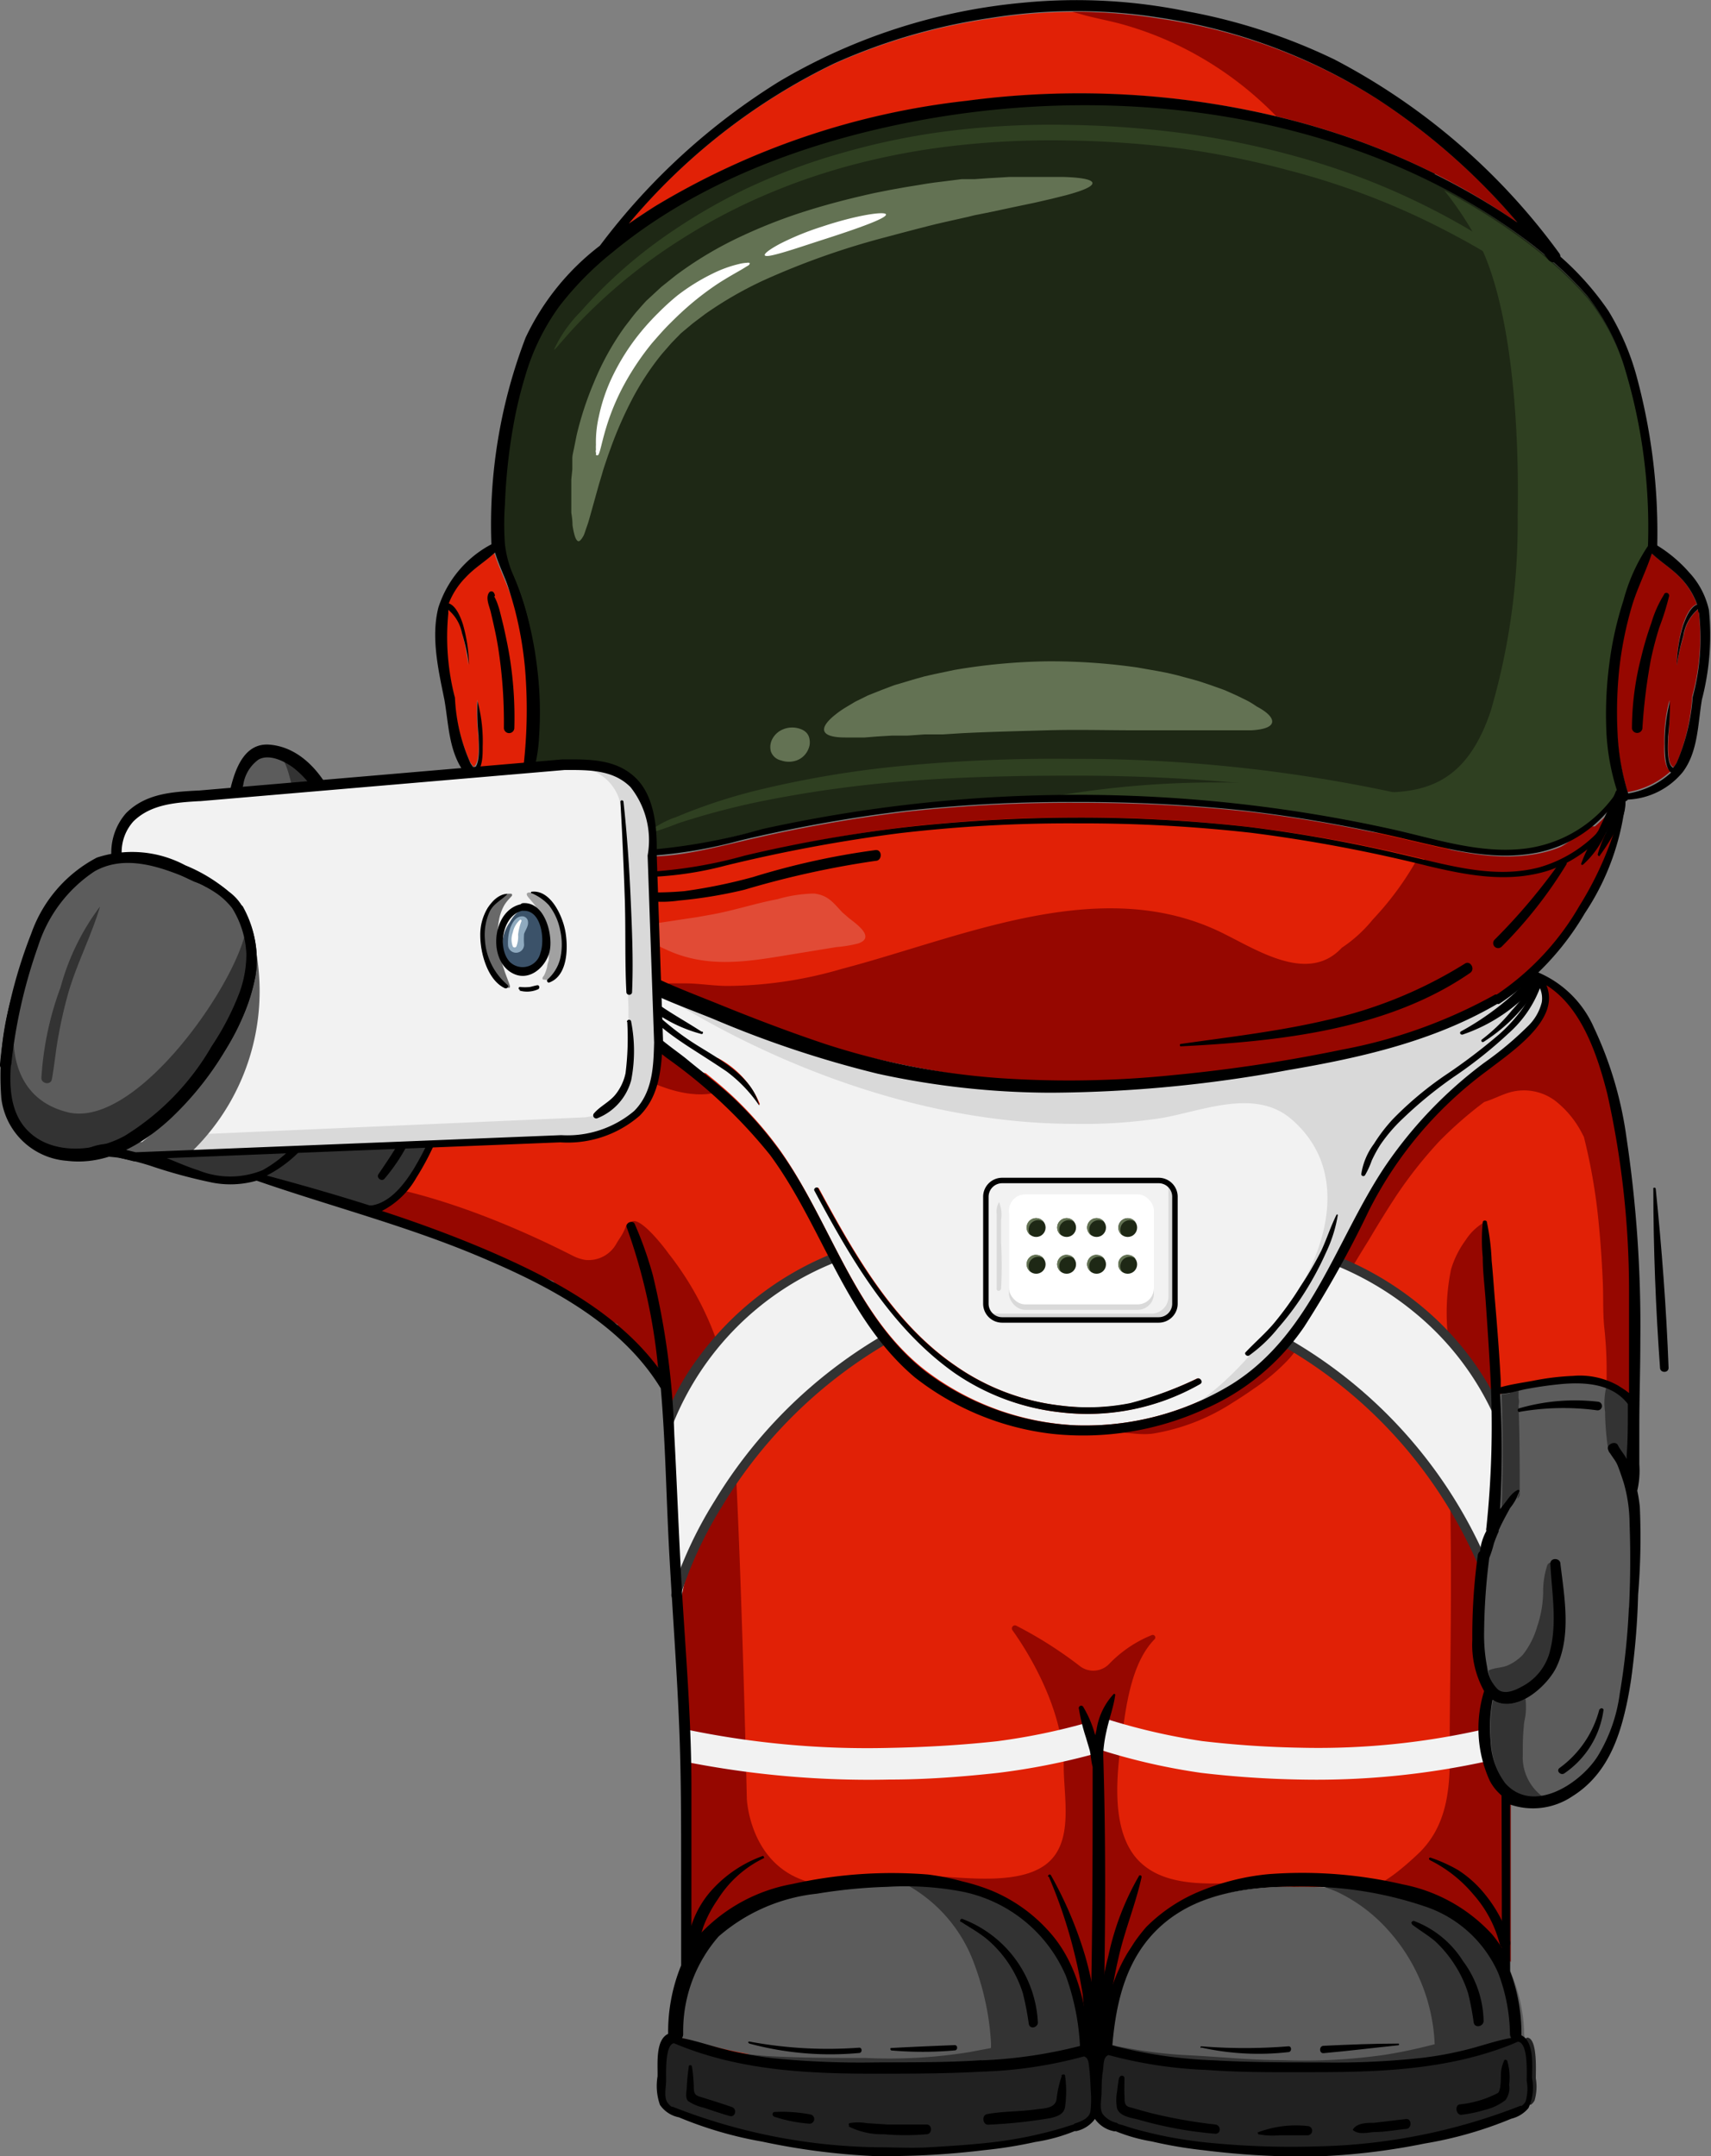 <svg xmlns="http://www.w3.org/2000/svg" viewBox="0 0 100 126.02"><rect x="0" y="0" width="100" height="126.02" fill="#808080" stroke="none"/><defs><style>.cls-1{fill:#e12106;}.cls-2{fill:#960700;}.cls-3{fill:#333;}.cls-4{fill:#5c5c5c;}.cls-5{fill:#f2f2f2;}.cls-6{fill:#d9d9d9;}.cls-7{fill:#1e2815;}.cls-8{fill:#172029;}.cls-9{fill:#2f4021;}.cls-10{fill:#637253;}.cls-11{fill:#fff;}.cls-12{fill:#212121;}.cls-13{fill:#e14b36;}.cls-14{fill:#3b5269;}.cls-15{fill:#8faabf;}.cls-16{fill:#a1a1a1;}.cls-17{fill:#696969;}</style></defs><title>spaceman100</title><g id="Layer_2" data-name="Layer 2"><g id="Layer_7" data-name="Layer 7"><path class="cls-1" d="M95.52,75.09c-.13-2-.26-4-.42-5.93a19.45,19.45,0,0,0-1.17-5.69v0c-.5-1.88-1.3-4.1-2.8-5.4l-.2-.39a.64.64,0,0,0-1.11,0c-1.15,2.74-3.2,4.77-5.31,6.78a26.61,26.61,0,0,0-5.08,7.15A32.44,32.44,0,0,1,74.66,79a12.9,12.9,0,0,1-3.1,2.45c.05-.81.1-1.62.14-2.43q.07-1.59.12-3.19-.87.95-1.7,1.93c-.8.93-1.59,1.9-2.35,2.9a8.78,8.78,0,0,0-1.14,0,.94.94,0,0,0-.68-.14.68.68,0,0,0-1.32-.08l0,.13a.71.71,0,0,0-1,.11l-.17.19a.63.63,0,0,0-.67,0,.74.74,0,0,1-.36.06c-.82-1.11-1.69-2.17-2.57-3.2a107.47,107.47,0,0,0-9.8-9.89c-3.55-3.2-7.15-6.39-10.9-9.34a.89.89,0,0,0-.45-.19,1.12,1.12,0,0,0-.28-.12c-1.57-.44-3.18.09-4.74.27a14.61,14.61,0,0,1-4.48-.21,11.67,11.67,0,0,1-3.74-1.62c-.89-.54-2.37-1.44-3.49-1.09-.07-.49-.13-1-.19-1.46-.29-2.44-.62-5-1.95-7.13a7,7,0,0,0-.74-1,1,1,0,0,1-.43-.13l-.2-.15a1.22,1.22,0,0,1-.27-.34,1.31,1.31,0,0,1-.15-.39,1,1,0,0,1,0-.21,3.49,3.49,0,0,0-.72-.27,1.69,1.69,0,0,0-.8-.76,1.54,1.54,0,0,0-1.63.62,4.38,4.38,0,0,0-.5.69,2.62,2.62,0,0,0-.57,1.43,8,8,0,0,0-.21,1,4.44,4.44,0,0,0-.06.82,2.47,2.47,0,0,0,.24.8.29.29,0,0,0,.22.2q-.1.57-.18,1.15c0,.2-.06.42-.09.64l-1.12-.27a16.87,16.87,0,0,1-3-1.25c0,.07,0,.15-.06.22a3.85,3.85,0,0,1,2.57,2.16,9.58,9.58,0,0,1,.08,7.56,29.51,29.51,0,0,1-2.18,4.25,11.23,11.23,0,0,1-1.84,2.16L8,66.11q-.18.28-.34.56l-.33.62a12.21,12.21,0,0,1,2.74,1.13l.21.05.61.13c.1,0,.75.11.56.09l.4,0c.74.06,1.47,0,2.21,0a5.7,5.7,0,0,1,1.78.34c.34,0,.68-.06,1-.07h.23a.8.8,0,0,0,.17.13,6.1,6.1,0,0,0,1.21.47c2.88,1.1,5.77,2.17,8.66,3.24a60.48,60.48,0,0,1,8.31,3.52,7.77,7.77,0,0,1,2.71,2.23,7.56,7.56,0,0,1,1.19,3.89c.11,1.5,0,3,0,4.5,0,1.72.15,3.43.25,5.14a19.67,19.67,0,0,0,.15,2.54c0,3.85.34,7.69.33,11.54,0,2.17,0,4.33,0,6.49a40.17,40.17,0,0,1-.79,6.36c-.08.55.26,1.31.95,1.23a41.1,41.1,0,0,1,9.93.19,38.63,38.63,0,0,0,8.78.45,11,11,0,0,0,5.9-2.26l.16,0a9.17,9.17,0,0,0,2.82,1.56c.08-.58.16-1.17.23-1.75.18-1.43.31-2.86.44-4.3a18.55,18.55,0,0,1,1.51-2.12c.14-.16.32-.39.52-.59a1.62,1.62,0,0,0,1.36.82,18,18,0,0,1-.5,3.64.72.72,0,0,0,1,.8,3.53,3.53,0,0,0,1.85-2.27,12.05,12.05,0,0,1,.7-1.93,4.85,4.85,0,0,1,.43,1.19,5.46,5.46,0,0,0,.78,1.88.71.71,0,0,0,1.22,0,6,6,0,0,0,.56-2.14,4.52,4.52,0,0,1,.34-1.48,4,4,0,0,1,.43,1.47,5.86,5.86,0,0,0,.62,2.18.76.76,0,0,0,1.31,0,7.68,7.68,0,0,0,.78-3.31,10.51,10.51,0,0,1,.15-1.17,3,3,0,0,0,1.79-.41l.18-.14a8.65,8.65,0,0,1,3.81,2.51,7.59,7.59,0,0,1,.47.63q0-4.11,0-8.22a2.51,2.51,0,0,0,.89-.78c1.62.83,3.78-.74,4.67-2.12A9.41,9.41,0,0,0,94.75,99a40.91,40.91,0,0,0,.53-5q.11-2.46,0-4.93A8.78,8.78,0,0,0,95,86.71c-.1-.33-.22-.67-.34-1s-.37-.57-.53-.89.36-.68.55-.31.37.52.51.81l0,.1c0-.11,0-.21,0-.31,0-.92,0-1.85.07-2.77,0-.08,0-.16,0-.24l0-.05a1.29,1.29,0,0,0,.25-.64A39,39,0,0,0,95.52,75.09ZM87.8,90.94a3.31,3.31,0,0,0-.12.66,5.6,5.6,0,0,0,0,1.13c0,.67-1,.66-1,0a6.42,6.42,0,0,1,.11-1.57,1.65,1.65,0,0,1,.36-1C87.55,89.75,88.28,90.48,87.8,90.94Z"/><path class="cls-2" d="M37.2,72.75a.61.61,0,0,0-.23-.31,7.37,7.37,0,0,0-.35-.89c0,.06-.13.34-.16.4-.12.27-.31.5-.45.76a1.86,1.86,0,0,1-1.82.92,2.51,2.51,0,0,1-.71-.24c-2.23-1.13-10.85-5.4-17.07-4.28l3.64,1.24a120.89,120.89,0,0,1,12.26,4.52,15.19,15.19,0,0,0,2.64,1.93c.32.17.76.37,1.16.61a.61.61,0,0,0,.15.68c.33.33.78.48,1.1.81a.62.62,0,0,0,.16.11c.13.25.24.51.33.69a.48.48,0,0,0,.89-.23A20.45,20.45,0,0,0,37.2,72.75Z"/><path class="cls-2" d="M28.58,58.34s4.82,2.29,8.25,4.28S42,63.79,42,63.79s-2.25-1.71-3-2.46-1.67-1.37-1.8-1.89-.3-1.79-.3-1.79l-5.3.63Z"/><path class="cls-3" d="M15.65,43.93a4.53,4.53,0,0,1,3.43,3,45.85,45.85,0,0,1,2.27,8.77,39.66,39.66,0,0,1-.29,5.15,3.68,3.68,0,0,1-3.34-2.36c-.86-2.36.86-5.08.5-7A28.79,28.79,0,0,0,15.65,43.93Z"/><path class="cls-4" d="M95.67,90.39c0-1-.08-1.91-.08-2.86,0-1.58.33-3.25-.09-4.79-.91-3.33-5.65-1.86-7.87-1.26a.15.15,0,0,0-.09.24,4.2,4.2,0,0,0-.09,1.45c0,.73.07,1.46.09,2.2a34.62,34.62,0,0,1-.14,4.16,14.26,14.26,0,0,0-.74,2.61,25,25,0,0,0-.12,4.69,32.87,32.87,0,0,0,.25,4.28,4.53,4.53,0,0,0,.89,3,3.09,3.09,0,0,0,1.41,1,3,3,0,0,0,2.13-.23.13.13,0,0,0,.08-.18A6.15,6.15,0,0,0,94,102.27c1.53-2.49,1.48-5.46,1.54-8.27,0-.36,0-.73,0-1.09a.2.2,0,0,0,.1-.14A11.8,11.8,0,0,0,95.67,90.39Z"/><path class="cls-1" d="M85.45,50a9.91,9.91,0,0,0-2.13-.86A19.86,19.86,0,0,0,81,48.73c-1.57-.21-3.14-.3-4.72-.41s-3.14-.35-4.72-.5-3.43-.2-5.15-.24-3.47-.16-5.21-.24a45.63,45.63,0,0,0-5.19.11c-1.74.12-3.48.27-5.21.54s-3.31.68-4.95,1.08a35.84,35.84,0,0,1-7.16,1.09,14.22,14.22,0,0,1-3-.18,8,8,0,0,1-2.41-.88l-.35-.4c-.49-.52-1.2.13-.94.72A22.64,22.64,0,0,0,34,52.9a15.71,15.71,0,0,0,2.69,3.15c2.18,1.86,5.18,2.56,8,2.78,3.12.24,6.27-.56,9.29-1.22a40.17,40.17,0,0,1,10-1.37,14.53,14.53,0,0,1,4,.62c1.19.39,2.29,1,3.44,1.53a9.31,9.31,0,0,0,6.19.52C81,58,84.16,55.39,85.07,52A1,1,0,0,0,85.45,50Z"/><path class="cls-2" d="M94.88,47.28h0a9.34,9.34,0,0,1-1,1.48.92.92,0,0,0-1.45-.2,5.87,5.87,0,0,1-4.21,1.74,24.48,24.48,0,0,1-2.47-.22,5.11,5.11,0,0,0-2.38.08.59.59,0,0,0-.33.31l-.32-.07a17.89,17.89,0,0,1-2.48,3.33,8.1,8.1,0,0,1-1.82,1.66c-2,2.16-5.06.05-7.13-.94-7.08-3.38-15.12.35-22.08,2.17a24.22,24.22,0,0,1-6.67,1c-.84,0-1.68-.15-2.52-.15-.19,0-.48,0-.75,0l-.08,0a.16.16,0,0,0-.12.29,18.68,18.68,0,0,0,3.6,1.49l3.84,1.26c1.24.41,2.38,1,3.63,1.43s2.65.67,4,.93a43,43,0,0,0,8,.64,33.07,33.07,0,0,0,8-.52h0A13.19,13.19,0,0,0,72,62.71c.9-.11,1.8-.23,2.69-.39,1.77-.32,3.54-.69,5.28-1.1a38,38,0,0,0,4.88-1.56,9.33,9.33,0,0,0,3.62-2,.31.31,0,0,0,.08-.17l.08-.07a.58.58,0,0,0,.26,0l.16,0a.7.7,0,0,0,.44-.2.69.69,0,0,0,.13-.19.73.73,0,0,0,.1-.61,18.18,18.18,0,0,0,2.72-3.49A19.84,19.84,0,0,0,94.88,47.28Z"/><path class="cls-5" d="M77.13,120.53a49.8,49.8,0,0,0,6.1-.25,21.6,21.6,0,0,0,3.19-.6c.73-.2,1.47-.44,2.21-.57a.46.46,0,0,1-.07-.22,9.62,9.62,0,0,0-1-4.08,7.54,7.54,0,0,0-4.41-3.47,23.94,23.94,0,0,0-7.52-1.06,16.27,16.27,0,0,0-4.08.36,9.44,9.44,0,0,0-3.69,1.8c-2.16,1.79-2.83,4.39-3.06,7.1a28.08,28.08,0,0,0,6,.87C73,120.54,75,120.53,77.13,120.53Z"/><path class="cls-3" d="M87.77,88.22l.14-.19c.23-.29.44-.68.78-.83a.05.05,0,0,1,.08.06,1.11,1.11,0,0,1-.1.33.33.33,0,0,0,.15-.29c0-1.72,0-3.44-.07-5.16a.88.88,0,0,0,0-.45c0-.1,0-.2,0-.3a.49.49,0,0,0,0-.11l-.52.11v.05l-.07,0-.4.06q.13,3.36,0,6.71Z"/><path class="cls-3" d="M89,102.53c0-.54,0-1.08.06-1.62,0-.23.07-.46.1-.69a4.22,4.22,0,0,0,0-.93,3.55,3.55,0,0,0-.46.19,2.15,2.15,0,0,1-.48.1,1.58,1.58,0,0,1-.91-.18l-.06,0,0,0a8.72,8.72,0,0,0-.1,2.41,4.51,4.51,0,0,0,.86,2.49,2.24,2.24,0,0,0,2.21.74A2.87,2.87,0,0,1,89,102.53Z"/><path class="cls-3" d="M95.64,84.94a2,2,0,0,0-.15-.23c0-.77,0-1.53.06-2.3v-.26a3.21,3.21,0,0,0-1.24-.88h0l-.44-.16a3.83,3.83,0,0,0-.06,1.41A15.15,15.15,0,0,0,94,84.76a.27.27,0,0,0,.1.18.3.3,0,0,1,.08-.25,1.5,1.5,0,0,0,.18.36l.11.19,0,.06s0,.07,0,.09a.59.59,0,1,0,1.08-.44Z"/><path class="cls-3" d="M90.63,91.32a.25.25,0,0,0-.2.16,4.87,4.87,0,0,0-.24,1.58,6.51,6.51,0,0,1-.35,2A4.78,4.78,0,0,1,89,96.71a2.7,2.7,0,0,1-.82.59c-.38.19-.81.14-1.19.33l0,0a2.08,2.08,0,0,0,.61,1.21c.41.32,1,.07,1.39-.15a3.26,3.26,0,0,0,1.63-1.94c.5-1.74.16-3.56.07-5.34A.33.33,0,0,1,90.63,91.32Z"/><path class="cls-6" d="M88,115.33a7.47,7.47,0,0,0-4.27-4.08,17.68,17.68,0,0,0-3.9-1v.06l-.15-.08A29.25,29.25,0,0,0,76,110h-.11c.26.06.54.08.8.14a10,10,0,0,1,1.7.56,9.13,9.13,0,0,1,3,2.24A10.75,10.75,0,0,1,84,119.58l-.23.06c-.89.23-1.79.43-2.7.57a31.53,31.53,0,0,1-5.69.3c-1.82,0-3.63-.2-5.44-.29a24.57,24.57,0,0,1-2.66-.28q-.69-.11-1.37-.25a2.21,2.21,0,0,0-1.11-.08.17.17,0,0,0-.11.1v.09a27.52,27.52,0,0,0,6.19.93c2.11.13,4.23.12,6.35.12a47.18,47.18,0,0,0,6.19-.28,20.91,20.91,0,0,0,3.14-.63c.74-.21,1.48-.46,2.24-.61a.47.47,0,0,1-.07-.24A11.23,11.23,0,0,0,88,115.33Z"/><path class="cls-2" d="M95.28,75.63A53.1,53.1,0,0,0,94,63.88l-.05-.21,0-.11,0-.1,0-.15,0-.07,0-.16V63l0-.17v-.05l-.05-.18v0l-.06-.19v0l-.06-.19v0l-.07-.2v0l-.07-.2v0l-.07-.2v0l-.08-.21h0l-.08-.21h0L93,60.84h0l-.09-.21h0l-.1-.21h0l-.1-.21h0l-.11-.2h0l-.11-.2h0l-.12-.2h0l-.12-.2h0l-.13-.19L92,59l-.14-.18-.14-.18-.15-.17-.16-.17-.16-.16-.07-.06a1.07,1.07,0,0,0-.08-.24c.07.16,0,0,0,0L91,57.62a.67.67,0,0,0-.28-.35.52.52,0,0,0-.71.2.68.68,0,0,0-.06.43l0,.16a1,1,0,0,0,.13.4.67.67,0,0,0,.37.27c-.39,1.51-2.41,2.87-3.6,3.78a23.26,23.26,0,0,0-7,8.26A62.19,62.19,0,0,1,76,77.57a13.78,13.78,0,0,1-5.84,4.84,19.27,19.27,0,0,1-5.56,1.3c.93-.1,1.87.2,2.8.07a12.17,12.17,0,0,0,4.68-1.83q.6-.37,1.18-.78a11.68,11.68,0,0,0,2.1-1.78A26.31,26.31,0,0,0,77,77.21c1.08-1.52,2-3.14,3-4.74.52-.88,1.06-1.76,1.62-2.61a25.52,25.52,0,0,1,2.5-3.16,22.94,22.94,0,0,1,2.63-2.3c.53-.16,1.06-.45,1.56-.58a3.05,3.05,0,0,1,2.57.5,5.73,5.73,0,0,1,1.59,1.93l.1.19a33.55,33.55,0,0,1,.88,5.19c.1,1,.17,2.09.22,3.14s0,1.88.09,2.79a22.84,22.84,0,0,1,.14,2.36c0,.28,0,.57,0,.85l.18.06h0l.16.06,0,0,.14.06.05,0,.13.06.07,0,.11.06.08.05.09.06.1.08.07.05.16.14C95.32,79.57,95.33,77.6,95.28,75.63Z"/><path class="cls-2" d="M87.07,102.89A10.9,10.9,0,0,1,87,99a.57.57,0,0,1,0-.13,3.61,3.61,0,0,1-.55-2.15c0-.59-.06-1.17-.09-1.76a3.44,3.44,0,0,1,0-1.11.49.49,0,0,1,.31-.33l.08-.56a.46.46,0,0,1-.33-.47,3.68,3.68,0,0,1,.34-1.87.47.47,0,0,1,.38-.25l.08-.51.39-1.24s-.59-13.44-.59-14.87v0l-.14.13c0-.67-.15-1.37-.09-2a.15.15,0,0,0-.06-.14l.06-.11a.1.1,0,0,0-.14-.14,3.25,3.25,0,0,0-1,1,5.58,5.58,0,0,0-.84,1.68,12.62,12.62,0,0,0-.16,4.12c0,1.62,0,3.24.07,4.87,0,3.17.09,6.33.08,9.5,0,2.76-.05,5.51-.07,8.27,0,2.58.26,5.45-1.89,7.45-.46.43-2.15,2-2.86,1.84l1.44.25,2.61.71,3,2.12,1.27,1.36V105A2.62,2.62,0,0,1,87.07,102.89Z"/><path class="cls-7" d="M36.6,49.68c2.69.28,5.27-.58,7.87-1.15a86.21,86.21,0,0,1,18.46-2h0a85.65,85.65,0,0,1,18.46,2c2.58.57,5.22,1.48,7.9,1.15a7.62,7.62,0,0,0,5.38-3.36,13.46,13.46,0,0,1-.64-3.42,22.8,22.8,0,0,1,.16-4,20.3,20.3,0,0,1,.83-3.77A10.83,10.83,0,0,1,96.47,32l0-.07a.28.28,0,0,1,0-.07,32.31,32.31,0,0,0-1.37-10.21,12.61,12.61,0,0,0-2.25-4.26,20.24,20.24,0,0,0-2-2l-.55-.48-.57-.46C79.66,6.56,65.7,4.68,53.41,7c-6.34,1.21-12.78,3.56-17.81,7.72a18.46,18.46,0,0,0-3.1,3.16,13.27,13.27,0,0,0-2,4.12,26.21,26.21,0,0,0-.91,4.29,40.47,40.47,0,0,0-.31,4.38c0,.38,0,.76,0,1.13a3.5,3.5,0,0,0,.1.72,5.84,5.84,0,0,0,.35.84c.13.3.24.61.35.92s.22.68.33,1a21.38,21.38,0,0,1,.8,3.77,21,21,0,0,1,.12,4A8.74,8.74,0,0,1,31.08,45c-.06.2-.13.4-.21.6A2.31,2.31,0,0,0,31,46l0,.08,0,0A7.67,7.67,0,0,0,36.6,49.68Z"/><path class="cls-8" d="M96.32,31.8A32.15,32.15,0,0,0,95,21.65a12.55,12.55,0,0,0-2.23-4.23,20.16,20.16,0,0,0-2-2l-.21-.18a14.82,14.82,0,0,1,2,4.19,36.4,36.4,0,0,1,1.49,11.33.32.32,0,0,0,0,.08l0,.08a12.12,12.12,0,0,0-1.55,3.53,22.83,22.83,0,0,0-.91,4.18A25.73,25.73,0,0,0,91.43,43a15.16,15.16,0,0,0,.7,3.8,9.19,9.19,0,0,1-2.94,2.76h0a7.58,7.58,0,0,0,5.36-3.34,13.39,13.39,0,0,1-.63-3.4,22.68,22.68,0,0,1,.16-4,20.21,20.21,0,0,1,.83-3.75,10.78,10.78,0,0,1,1.41-3.16l0-.07A.28.28,0,0,1,96.32,31.8Z"/><path class="cls-2" d="M36,50.75c2.58.59,5.08-.14,7.58-.72a82,82,0,0,1,9.6-1.73,92.69,92.69,0,0,1,9.79-.53h0a88.5,88.5,0,0,1,10,.55A84.61,84.61,0,0,1,82.35,50c2.52.58,5.12,1.36,7.71.68A7.66,7.66,0,0,0,94.71,47c0-.11,0-.22-.07-.33a7.31,7.31,0,0,1-4.71,3.21c-2.56.5-5-.18-7.5-.75a82.72,82.72,0,0,0-9.63-1.71,91,91,0,0,0-9.83-.5h0a87.23,87.23,0,0,0-10,.52,86.32,86.32,0,0,0-9.63,1.73c-2.43.56-4.9,1.24-7.4.68a7.39,7.39,0,0,1-4.59-3.15q.05.33.12.65A7.44,7.44,0,0,0,36,50.75Z"/><path class="cls-1" d="M30,35.24c-.31-1-.79-1.93-1.12-2.92-.54.51-1.19.89-1.7,1.44a4.47,4.47,0,0,0-1,1.53c.44.16.71.86.83,1.24a9.22,9.22,0,0,1,.35,2.35s0,0,0,0A11.2,11.2,0,0,0,27,37a2.36,2.36,0,0,0-.83-1.45c0,.07,0,.15,0,.22a14.12,14.12,0,0,0,.39,4.92,10.49,10.49,0,0,0,.91,3.83,3.07,3.07,0,0,0,.21.29c.4-.26.28-1.57.26-1.92a13.6,13.6,0,0,1-.06-2,0,0,0,0,1,0,0,9.06,9.06,0,0,1,.3,2.67c0,.33,0,1.19-.34,1.46a4.8,4.8,0,0,0,2.36,1.21c.18-.5.38-1,.52-1.51a9.67,9.67,0,0,0,.23-2,23.17,23.17,0,0,0-.1-3.78A21.19,21.19,0,0,0,30,35.24Z"/><path class="cls-1" d="M56.51,5.91A49.83,49.83,0,0,1,75.4,7a42.84,42.84,0,0,1,8.43,3.14A39.35,39.35,0,0,1,88.68,13a37.88,37.88,0,0,0-8.2-7.22A32.73,32.73,0,0,0,67.82,1.1a31.2,31.2,0,0,0-10,0,34.45,34.45,0,0,0-9.13,2.66,36.21,36.21,0,0,0-12,9.36c.5-.35,1-.68,1.51-1A44.79,44.79,0,0,1,56.51,5.91Z"/><path class="cls-2" d="M99.26,35.6a2.51,2.51,0,0,0-.86,1.56A12.56,12.56,0,0,0,98,38.89s0,0,0,0a8.6,8.6,0,0,1,.35-2.35c.12-.37.38-1.07.82-1.23a4.33,4.33,0,0,0-1.06-1.65c-.49-.49-1.09-.86-1.59-1.33-.34,1-.86,2-1.17,3.1A21.32,21.32,0,0,0,94.61,39a24.35,24.35,0,0,0-.1,3.78,13.88,13.88,0,0,0,.62,3.51,4.9,4.9,0,0,0,2.51-1.22c-.42-.25-.38-1.24-.37-1.59a9.33,9.33,0,0,1,.3-2.56,0,0,0,0,1,0,0,16,16,0,0,1-.06,2.1c0,.34-.13,1.61.3,1.82a2.64,2.64,0,0,0,.21-.31,11.85,11.85,0,0,0,.88-3.83,13.1,13.1,0,0,0,.39-4.92C99.3,35.74,99.28,35.67,99.26,35.6Z"/><path class="cls-9" d="M95,21.65a12.55,12.55,0,0,0-2.23-4.23,20.16,20.16,0,0,0-2-2l-.55-.47-.57-.46a35.85,35.85,0,0,0-5.24-3.36,18.85,18.85,0,0,1,2.29,3.62c1.67,3.84,2.1,10.28,2,15.4a39,39,0,0,1-1.58,11.42c-1.92,5.66-5.56,4.9-10.73,4.41a56,56,0,0,0-14.46.5H63a85.24,85.24,0,0,1,18.37,2c2.57.57,5.19,1.47,7.86,1.14a7.58,7.58,0,0,0,5.36-3.34,13.39,13.39,0,0,1-.63-3.4,22.68,22.68,0,0,1,.16-4,20.21,20.21,0,0,1,.83-3.75,10.78,10.78,0,0,1,1.41-3.16l0-.07a.28.28,0,0,1,0-.07A32.15,32.15,0,0,0,95,21.65Z"/><path class="cls-2" d="M80.48,5.78A32.73,32.73,0,0,0,67.82,1.1,32.15,32.15,0,0,0,62.67.69l.72.2c.71.19,1.43.32,2.13.51a19.78,19.78,0,0,1,3.62,1.39,20.31,20.31,0,0,1,5.45,4l.81.2a42.84,42.84,0,0,1,8.43,3.14A39.35,39.35,0,0,1,88.68,13,37.88,37.88,0,0,0,80.48,5.78Z"/><path class="cls-10" d="M74.34,42.25c-.08.25-.51.39-1.2.43l-.57,0H71.9l-.75,0-.84,0-.92,0-1,0-.52,0h-.54l-1.12,0c-1.53,0-3.22-.05-5,0s-3.44.09-5,.17l-1.11.07-.54,0-.52,0-1,.07-.46,0-.45,0-.84.05-.75.06-.66,0H49.4c-.69,0-1.13-.12-1.22-.37s.17-.61.75-1.05a5.59,5.59,0,0,1,.5-.34L50,41l.73-.36.83-.33.45-.17c.16-.06.31-.12.48-.16l1-.3.54-.15.57-.13,1.19-.25a35,35,0,0,1,5.34-.5,35.62,35.62,0,0,1,5.35.36l1.19.21.57.11.55.13,1,.27c.33.09.64.2.94.3l.84.3.74.33.63.31a5.61,5.61,0,0,1,.51.32C74.14,41.65,74.42,42,74.34,42.25Z"/><path class="cls-10" d="M45.05,43.9a1,1,0,0,1,.11-.75,1.23,1.23,0,0,1,.64-.54,1.39,1.39,0,0,1,1,0,.84.84,0,0,1,.35.23.7.7,0,0,1,.16.35,1,1,0,0,1,0,.39,1.28,1.28,0,0,1-.14.35,1.17,1.17,0,0,1-.61.51,1.37,1.37,0,0,1-.91,0A.81.81,0,0,1,45.05,43.9Z"/><path class="cls-10" d="M63.85,10.7c0,.2-.54.44-1.55.71l-.84.21-1,.23-1.15.24L58,12.37l-.69.14-.36.07-.36.09L55.12,13l-.39.09-.4.1-.82.21-.84.22-.86.23a44.75,44.75,0,0,0-7.24,2.56,22.2,22.2,0,0,0-3.34,1.93l-.73.55-.67.56a1.43,1.43,0,0,0-.15.15l-.15.15-.29.3-.55.63a15.84,15.84,0,0,0-1.76,2.68A23.28,23.28,0,0,0,35.76,26l-.22.61-.2.59-.09.28-.08.28-.16.53-.5,1.79c-.07.25-.13.47-.2.66s-.12.36-.17.49-.22.4-.32.4-.19-.15-.26-.43a4.3,4.3,0,0,1-.1-.52q0-.31-.07-.71c0-.27,0-.57,0-.89s0-.68,0-1.06l.06-.59,0-.31,0-.32c0-.22.07-.44.11-.66l.14-.7a19,19,0,0,1,1-3.06,15.83,15.83,0,0,1,1.82-3.29c.21-.27.41-.54.63-.81l.35-.4.18-.2a2.19,2.19,0,0,1,.19-.19l.79-.73.84-.67a21.7,21.7,0,0,1,3.78-2.26,30.5,30.5,0,0,1,4-1.55c1.32-.41,2.61-.73,3.83-1l.91-.18.89-.16.86-.14.42-.07.42-.06,1.6-.2.38,0,.37,0,.72-.05,1.34-.08,1.2,0h1l.88,0C63.25,10.37,63.84,10.5,63.85,10.7Z"/><path class="cls-11" d="M43.82,15.39s0,.08-.11.14-.21.13-.38.23c-.33.19-.8.45-1.36.81A17,17,0,0,0,40.11,18c-.33.29-.66.61-1,.95s-.66.71-1,1.1a15.76,15.76,0,0,0-1.59,2.35,13.47,13.47,0,0,0-.94,2.12c-.43,1.25-.51,2.1-.66,2.09s-.06-.05-.09-.16,0-.12,0-.19a1.91,1.91,0,0,1,0-.26A6.63,6.63,0,0,1,35,24.34a10.19,10.19,0,0,1,.8-2.35,13,13,0,0,1,1.63-2.56,14.32,14.32,0,0,1,1.06-1.16,14,14,0,0,1,1.1-1A11.8,11.8,0,0,1,41.63,16a7.16,7.16,0,0,1,1.56-.57,2.26,2.26,0,0,1,.45-.07C43.75,15.34,43.81,15.36,43.82,15.39Z"/><path class="cls-11" d="M51.78,12.53c.06.21-1.52.78-3.47,1.41-1,.32-1.85.61-2.5.8s-1.06.28-1.11.18.3-.36.9-.68a16.25,16.25,0,0,1,2.46-1C50.06,12.57,51.73,12.33,51.78,12.53Z"/><path class="cls-4" d="M44.87,120.19a58,58,0,0,0,6.26.23c2.15,0,4.3,0,6.44-.14a29.7,29.7,0,0,0,6-.85,11.83,11.83,0,0,0-1.29-5,9.09,9.09,0,0,0-7-4.19,31.06,31.06,0,0,0-8.22.37,10.59,10.59,0,0,0-5.71,2.54,8.26,8.26,0,0,0-2.13,5.59.45.45,0,0,1-.07.22c.84.15,1.65.42,2.47.62A24.2,24.2,0,0,0,44.87,120.19Z"/><path class="cls-12" d="M63.94,120.78c0-.38,0-.75-.33-.84a24.44,24.44,0,0,1-6,1c-2.17.15-4.34.13-6.51.14-4.1,0-8.18-.2-12-1.94-.58.06-.47,1.94-.48,2.44s-.13,1,.07,1.32a1.06,1.06,0,0,0,.24.26h0a33,33,0,0,0,12.29,2.6c1.06,0,2.11.09,3.18,0s2.07-.14,3.1-.24a24,24,0,0,0,3.18-.52c.49-.12,1-.24,1.46-.39.3-.09.6-.22.91-.3a.23.23,0,0,1,.11-.07c.33-.11.83-.3.91-.74a6.77,6.77,0,0,0,0-1.35C64,121.68,64,121.23,63.94,120.78Z"/><path class="cls-4" d="M77.34,120.53a52.43,52.43,0,0,0,6.26-.25,22.68,22.68,0,0,0,3.28-.6c.75-.2,1.5-.44,2.27-.57a.45.45,0,0,1-.07-.22,9.42,9.42,0,0,0-1-4.08,7.7,7.7,0,0,0-4.52-3.47,25.17,25.17,0,0,0-7.72-1.06,17.12,17.12,0,0,0-4.18.36,9.8,9.8,0,0,0-3.79,1.8c-2.21,1.79-2.9,4.39-3.14,7.1a29.52,29.52,0,0,0,6.18.87C73,120.54,75.19,120.53,77.34,120.53Z"/><path class="cls-12" d="M76.92,121c-2.2,0-4.39,0-6.58-.15a25.62,25.62,0,0,1-5.87-.92c-.36.1-.33.63-.36,1s-.06.88-.08,1.32-.14,1,.07,1.29a1.46,1.46,0,0,0,.84.54.24.24,0,0,1,.11.07c.31.08.61.2.92.29.49.14,1,.27,1.47.38a25.45,25.45,0,0,0,3.21.51,49.17,49.17,0,0,0,6.34.22A34.82,34.82,0,0,0,89.42,123h.06a.71.71,0,0,0,.21-.25,2.85,2.85,0,0,0,.07-1.29c0-.49.1-2.32-.49-2.38C85.33,120.79,81.13,121,76.92,121Z"/><path class="cls-5" d="M90,57.75a6.74,6.74,0,0,1-1.81,2.62,26,26,0,0,1-3,2.41A24.16,24.16,0,0,0,82,65.36a9.31,9.31,0,0,0-1.26,1.55,7.81,7.81,0,0,0-.5.92,4.82,4.82,0,0,1-.39.85.12.12,0,0,1-.22-.06,3.93,3.93,0,0,1,.74-1.77,9.55,9.55,0,0,1,1.12-1.46,20.09,20.09,0,0,1,3-2.52,33.61,33.61,0,0,0,3.22-2.44,9.37,9.37,0,0,0,1.36-1.51,15.55,15.55,0,0,0,.81-1.39l-.11-.17a12.8,12.8,0,0,1-1.63,1.21.22.22,0,0,1-.11,0c-3.74,2.19-8,3.15-12.24,3.87a77.92,77.92,0,0,1-13.86,1.32,47.69,47.69,0,0,1-10.11-1.11,62,62,0,0,1-9.56-3.18,44.92,44.92,0,0,1-4.46-1.92.48.48,0,0,0-.24-.13l-.18-.1-.05.07v0a.64.64,0,0,0-.56.57,3.44,3.44,0,0,0,1.41,2.6c.44.43.91.84,1.37,1.25a3.11,3.11,0,0,0,1.7.91c.65.52,1.28,1.05,1.88,1.64a22.47,22.47,0,0,1,2.38,2.75c3,4.17,4.39,9.75,8.61,13A15.79,15.79,0,0,0,62.9,83.3,16.42,16.42,0,0,0,72,80.89c4.57-2.9,6-8.36,8.85-12.65a25.22,25.22,0,0,1,5.83-6.12A19.64,19.64,0,0,0,89.27,60a2.91,2.91,0,0,0,.85-1.42A1.46,1.46,0,0,0,90,57.75Zm-45.63,6.8a8.34,8.34,0,0,0-1.91-2l-.42-.29a.49.49,0,0,0,0-.16,2.11,2.11,0,0,0-.11-.28,5.37,5.37,0,0,1,2.48,2.7S44.39,64.57,44.37,64.56ZM70.1,80.89A13.28,13.28,0,0,1,62,82.54a13.44,13.44,0,0,1-6.19-2.32c-3.7-2.64-6.06-6.69-8.17-10.62-.08-.15.15-.28.23-.13,2.06,3.8,4.35,7.87,8,10.36A13.39,13.39,0,0,0,62,82.15a12.58,12.58,0,0,0,4.1-.14,21.84,21.84,0,0,0,3.85-1.44C70.13,80.48,70.31,80.77,70.1,80.89Zm7.35-7.7a18.08,18.08,0,0,1-1.23,2.3,16.54,16.54,0,0,1-1.58,2.12A8.43,8.43,0,0,1,73,79.22c-.11.07-.21-.08-.13-.17.56-.61,1.19-1.13,1.72-1.77A19.58,19.58,0,0,0,76,75.19a20.81,20.81,0,0,0,1.18-2.13c.33-.69.55-1.42.89-2.1,0,0,.09,0,.08,0A8.1,8.1,0,0,1,77.45,73.19Z"/><path class="cls-13" d="M49.62,53.66l-.39-.34c-.53-.56-.82-1-1.65-1.1a8.13,8.13,0,0,0-2.14.33c-1.28.24-2.54.66-3.81.89l-.9.16-2.32.35c-.37.05-1.15.12-.72.68a3.26,3.26,0,0,0,1.19.84c2.3,1.1,4.59.77,7,.37l3-.49a7.81,7.81,0,0,0,1.27-.21C51.19,54.79,50.06,54,49.62,53.66Z"/><path class="cls-3" d="M56.19,110.14l-.24,0-.08,0-.09-.05c-.4-.07-.81-.12-1.22-.15l0,.08-.17-.09c-.58,0-1.17,0-1.74,0a.29.29,0,0,0,.1.09,8.63,8.63,0,0,1,4.11,4.54,16.13,16.13,0,0,1,.87,3.14,15.23,15.23,0,0,1,.19,1.73c0,.09,0,.17,0,.26l-1.27.24a29.44,29.44,0,0,1-6.08.34c-1.95,0-3.9,0-5.84-.12A24.8,24.8,0,0,1,39.12,119h0a.46.46,0,0,1-.08.24c.84.16,1.66.44,2.49.66a23.34,23.34,0,0,0,3.22.6,54.75,54.75,0,0,0,6.33.25c2.17,0,4.34,0,6.5-.14a29,29,0,0,0,6.1-.91,14.93,14.93,0,0,0-.86-4.29A8.86,8.86,0,0,0,56.19,110.14Z"/><path class="cls-3" d="M88,115.22a7.58,7.58,0,0,0-4.38-4.08,18.53,18.53,0,0,0-4-1,.28.28,0,0,0,0,.06l-.16-.08a30.78,30.78,0,0,0-3.79-.27h-.11c.27.06.56.08.82.14a10.46,10.46,0,0,1,1.74.56,9.35,9.35,0,0,1,3,2.24,10.6,10.6,0,0,1,2.73,6.68l-.24.06c-.91.23-1.84.43-2.77.57a33.19,33.19,0,0,1-5.84.3c-1.86,0-3.72-.2-5.59-.29a25.86,25.86,0,0,1-2.73-.28q-.71-.11-1.41-.25a2.33,2.33,0,0,0-1.14-.08.17.17,0,0,0-.12.1v.09a28.93,28.93,0,0,0,6.35.93c2.17.13,4.34.12,6.52.12a49.68,49.68,0,0,0,6.35-.28,22,22,0,0,0,3.22-.63c.76-.21,1.52-.46,2.3-.61a.46.46,0,0,1-.08-.24A11,11,0,0,0,88,115.22Z"/><path class="cls-2" d="M66.32,108.48c-1.49-1.91-1-5.28-.68-7.51.23-1.63.58-3.88,1.83-5.16a.15.15,0,0,0-.16-.25,7.19,7.19,0,0,0-2.5,1.7,1.29,1.29,0,0,1-1.67.13A23.87,23.87,0,0,0,59.38,95a.18.18,0,0,0-.21.27c.82,1.14,3,4.54,3,8,0,1.68.54,4.09-.75,5.43-1.52,1.57-5,1-6.93.95l.85.44.09,0a1,1,0,0,1,.47,0,12.14,12.14,0,0,1,3.37,1.45,6.3,6.3,0,0,1,2.35,2.14,16.14,16.14,0,0,1,1.54,3.32c.32,1.09.51,2.23.91,3.3.12-.52,1.23-5.37,2.06-6.56S70.56,110,73.7,110C71.4,110,68,110.59,66.32,108.48Z"/><path class="cls-6" d="M90,57.15h0a.69.69,0,0,0-.61-.32l-.3.31c-.21.22-.46.41-.67.62a.47.47,0,0,1-.43.14c-.15.1-.31.19-.49.32a7.47,7.47,0,0,1-1.21.82l-.08,0a8.83,8.83,0,0,0-1.69.69c-.61.25-1.28.32-1.89.59a3.35,3.35,0,0,0-1,.57,72,72,0,0,1-15.8,2.45c-13.74.79-28.22-5.95-28.22-5.95s11.31,8.28,25.19,8.29a29.7,29.7,0,0,0,5.09-.34c2.41-.42,5.47-1.76,7.59.07,3.28,2.83,2.23,7.16.19,10.35C74,78.3,70.9,82.19,67.86,83c0,0,3.88-1,5.65-2.81A38.53,38.53,0,0,0,79.62,71a23.86,23.86,0,0,1,7-8.52c3.06-2.51,3.7-2.71,3.78-3.78A2,2,0,0,0,90,57.15Z"/><path class="cls-2" d="M40.09,100.56Z"/><path class="cls-2" d="M43.65,105.14S43.26,88,42.76,82a17.92,17.92,0,0,0-3.7-8.76c-.2-.29-1.91-2.53-2.25-1.69-.07.18.16.26.28.16a.36.36,0,0,1,.1.07h0l.46,1.44c.18,1.25.65,2.44.81,3.69.19,1.45.4,2.91.51,4.36s.15,2.89.24,4.33c0,.66.09,1.32.16,2,0,.26.05.55.09.84A12.93,12.93,0,0,0,39.62,92c.12,1.25.27,2.51.3,3.76,0,1-.08,2,0,3.06,0,.32.07.63.1.95s0,.34,0,.51,0,.11,0,.16a.76.76,0,0,0,0,.11s0,0,.1-.09h0a.25.25,0,0,0,0,.43l.09,8.37,0,5.53,1.75-2.25,4.09-1.72,2.95-.62C43.86,110.23,43.65,105.14,43.65,105.14Z"/><path class="cls-3" d="M24.65,66.68c-2.63.37-5.38,0-8,.39a.43.43,0,0,0-.28-.11c-.14,0-.51.12-.63.07a1.89,1.89,0,0,0-.92,0c-.59.09-1.15.35-1.76.42a8.61,8.61,0,0,1-1.6,0c-.59,0-1.15-.26-1.74-.27a.45.45,0,0,0-.22.83,10.45,10.45,0,0,0,1.47.56,5.78,5.78,0,0,0,1.71.35,4.3,4.3,0,0,0,.54,0,2.5,2.5,0,0,0,1.9-.15l.13-.05a9.33,9.33,0,0,0,2.6,1l0,0a2.26,2.26,0,0,0,.82.29,7,7,0,0,0,2,.64,2.71,2.71,0,0,0,1-.08.3.3,0,0,0,.41.09,7.92,7.92,0,0,0,3-3.46A.35.35,0,0,0,24.65,66.68Z"/><path class="cls-5" d="M64.42,102.3l-.29.07c.07-.3.08-.63.15-.92s.13-.48.2-.71l.09-.31a36.38,36.38,0,0,0,5.68,1.32,57.57,57.57,0,0,0,5.79.39A43.54,43.54,0,0,0,87,101c0,.63,0,1.27,0,1.91A46.45,46.45,0,0,1,76,104a57.45,57.45,0,0,1-5.79-.39A36.65,36.65,0,0,1,64.42,102.3Z"/><path class="cls-5" d="M63.6,100.66h0a36.76,36.76,0,0,1-5.32,1.1c-2.1.23-4.21.35-6.33.39a51.75,51.75,0,0,1-12-1.11c0,.63,0,1.27.05,1.91A55.23,55.23,0,0,0,52,104c2.11,0,4.22-.16,6.33-.39a39.48,39.48,0,0,0,5.67-1.12A13.56,13.56,0,0,1,63.6,100.66Z"/><rect class="cls-5" x="57.68" y="68.94" width="11.04" height="8.15" rx="0.95" ry="0.95"/><path class="cls-6" d="M68.1,69a.94.94,0,0,1,.19.57v6.25a1,1,0,0,1-.95.95H58.2a.94.94,0,0,1-.33-.06.94.94,0,0,0,.76.38h9.15a1,1,0,0,0,.95-.95V69.89A1,1,0,0,0,68.1,69Z"/><path d="M68.83,76.19a1.11,1.11,0,0,1-1.11,1.11H58.57a1.11,1.11,0,0,1-1.11-1.11V69.94a1.11,1.11,0,0,1,1.11-1.11h9.15a1.11,1.11,0,0,1,1.11,1.11Zm-.32-6.25a.79.79,0,0,0-.79-.79H58.57a.79.79,0,0,0-.79.79v6.25a.79.79,0,0,0,.79.79h9.15a.79.79,0,0,0,.79-.79Z"/><rect class="cls-6" x="58.97" y="70.12" width="8.47" height="6.43" rx="0.95" ry="0.95"/><rect class="cls-11" x="58.97" y="69.8" width="8.47" height="6.43" rx="0.95" ry="0.95"/><path class="cls-6" d="M58.51,75.3a25.11,25.11,0,0,0,0-2.68q0-.66,0-1.31a2,2,0,0,0-.12-1.06,0,0,0,0,0,0,0,1.15,1.15,0,0,0-.14.71c0,.49,0,1,0,1.48,0,1,0,1.92,0,2.87C58.24,75.49,58.49,75.47,58.51,75.3Z"/><circle class="cls-7" cx="60.56" cy="71.74" r="0.55"/><circle class="cls-7" cx="62.34" cy="71.74" r="0.55"/><circle class="cls-7" cx="64.09" cy="71.74" r="0.55"/><circle class="cls-7" cx="65.91" cy="71.74" r="0.55"/><circle class="cls-7" cx="60.56" cy="73.89" r="0.55"/><circle class="cls-7" cx="62.34" cy="73.89" r="0.55"/><circle class="cls-7" cx="64.09" cy="73.89" r="0.55"/><circle class="cls-7" cx="65.91" cy="73.89" r="0.55"/><path class="cls-10" d="M60.56,71.19a.55.55,0,0,0-.33,1,.55.55,0,0,1,.77-.77A.55.55,0,0,0,60.56,71.19Zm3.54,0a.55.55,0,0,0-.33,1,.55.55,0,0,1,.77-.77A.55.55,0,0,0,64.09,71.19Zm1.49,1a.55.55,0,0,1,.77-.77.55.55,0,1,0-.77.77Zm-3.24-1a.55.55,0,0,0-.33,1,.55.55,0,0,1,.77-.77A.55.55,0,0,0,62.34,71.19Zm3.57,2.14a.55.55,0,0,0-.33,1,.55.55,0,0,1,.77-.77A.55.55,0,0,0,65.91,73.34Zm-1.82,0a.55.55,0,0,0-.33,1,.55.55,0,0,1,.77-.77A.55.55,0,0,0,64.09,73.34Zm-3.54,0a.55.55,0,0,0-.33,1,.55.55,0,0,1,.77-.77A.55.55,0,0,0,60.56,73.34Zm1.79,0a.55.55,0,0,0-.33,1,.55.55,0,0,1,.77-.77A.55.55,0,0,0,62.34,73.34Z"/><path class="cls-5" d="M39.06,83.2a17.19,17.19,0,0,1,9.72-9.72,33,33,0,0,0,3,4.75s-10.67,6-12,15.47Z"/><path class="cls-3" d="M39.11,83.32H39a.27.27,0,0,1-.17-.34,14.33,14.33,0,0,1,2-3.66,18.08,18.08,0,0,1,7.68-6,.27.27,0,1,1,.21.49,16.94,16.94,0,0,0-9.37,9.36A.27.27,0,0,1,39.11,83.32Z"/><path class="cls-3" d="M39.5,93.48h-.07a.27.27,0,0,1-.19-.33,23.81,23.81,0,0,1,2.53-5.44,28,28,0,0,1,9.78-9.64.27.27,0,0,1,.27.46A27.46,27.46,0,0,0,42.22,88a23.72,23.72,0,0,0-2.47,5.31A.27.27,0,0,1,39.5,93.48Z"/><path class="cls-5" d="M86.81,90.54a12.12,12.12,0,0,0,.45-1.22,20.93,20.93,0,0,0,.33-5.69s0-.06,0-.09a.67.67,0,0,1-.07-.19,4.56,4.56,0,0,1-.07-.83s0,0,0-.05a17,17,0,0,0-9.32-8.77,33,33,0,0,1-3,4.75s8.77,4.9,11.42,12.9A3.69,3.69,0,0,1,86.81,90.54Z"/><path class="cls-3" d="M87.39,82.54a.27.27,0,0,1-.24-.15,16.71,16.71,0,0,0-4.42-5.64A17.87,17.87,0,0,0,78.18,74a.27.27,0,1,1,.21-.49,18.39,18.39,0,0,1,4.69,2.83,17.25,17.25,0,0,1,4.56,5.82.27.27,0,0,1-.13.36Z"/><path class="cls-3" d="M86.55,91.42a.27.27,0,0,1-.25-.16A27.08,27.08,0,0,0,75.1,78.74a.27.27,0,0,1,.28-.46A27.61,27.61,0,0,1,86.8,91a.27.27,0,0,1-.14.35Z"/><path d="M41,60.29c-.81-.53-1.67-1-2.46-1.55-.26-.19-.53.26-.25.43A8.46,8.46,0,0,0,41,60.43a.08.08,0,0,0,.06-.14Z"/><path d="M85.46,60.47a9.8,9.8,0,0,0,4.39-3c.23-.26-.15-.64-.38-.38a16,16,0,0,1-4.09,3.19.1.1,0,0,0,.08.18Z"/><path d="M86.69,60.9a10,10,0,0,0,3.37-3.54c.12-.24-.25-.45-.36-.21a8.33,8.33,0,0,1-1.33,1.89,10.33,10.33,0,0,1-1.76,1.71c-.08.06,0,.19.08.14Z"/><path d="M88.82,82.51a14.84,14.84,0,0,1,4.52-.09.25.25,0,1,0,.07-.5,11.72,11.72,0,0,0-4.64.39.11.11,0,0,0,.06.21Z"/><path d="M56.15,112.3c.5.33,1,.6,1.5,1a6.83,6.83,0,0,1,2.13,3.18,17,17,0,0,1,.35,1.81c.07.32.5.21.53-.07a6.82,6.82,0,0,0-4.43-6.08.11.11,0,0,0-.08.19Z"/><path d="M82.53,112.47c.45.35.94.63,1.37,1a7.11,7.11,0,0,1,1.15,1.4,6.77,6.77,0,0,1,.76,1.64,15.74,15.74,0,0,1,.32,1.69c.07.35.56.24.58-.08a6.06,6.06,0,0,0-1.21-3.52,5.79,5.79,0,0,0-2.87-2.34c-.1,0-.19.11-.1.18Z"/><path d="M43.76,119.42a18.2,18.2,0,0,0,6.45.56c.19,0,.2-.32,0-.31a24.91,24.91,0,0,1-6.42-.36c-.07,0-.09.08,0,.1Z"/><path d="M52.07,119.83a21.39,21.39,0,0,0,3.72,0c.2,0,.2-.32,0-.31-1.24.05-2.48.1-3.72.17a.06.06,0,0,0,0,.11Z"/><path d="M70.2,119.66a15.49,15.49,0,0,0,5.09.27c.22,0,.22-.37,0-.34a31.65,31.65,0,0,1-5.08,0,.05.05,0,0,0,0,.1Z"/><path d="M81.72,119.43c-1.45,0-2.9.06-4.36.13-.28,0-.27.46,0,.43,1.46-.13,2.91-.31,4.36-.46.07,0,.07-.11,0-.1Z"/><path d="M87.91,120.43a2,2,0,0,0-.19.83c0,.22,0,.94-.18,1.06a6.1,6.1,0,0,1-2.19.66c-.35,0-.27.66.08.61a7.55,7.55,0,0,0,1.33-.28,3.11,3.11,0,0,0,1.23-.58,1.19,1.19,0,0,0,.21-.89,3.39,3.39,0,0,0-.11-1.4.11.11,0,0,0-.2,0Z"/><path d="M62.06,121.31a6.11,6.11,0,0,0-.31,1.38c-.09.55-.77.52-1.23.59-.94.13-1.89.1-2.82.27-.35.06-.27.66.08.62a29.79,29.79,0,0,0,3.59-.38c.39-.09.83-.22.88-.68a6.52,6.52,0,0,0,0-1.79c0-.13-.19-.1-.23,0Z"/><path d="M40.26,120.75a11.39,11.39,0,0,0-.12,1.21c0,.21-.12.65.08.83a2.56,2.56,0,0,0,.89.38c.51.17,1,.34,1.53.49.34.1.46-.4.14-.52-.63-.22-1.28-.42-1.92-.62-.38-.12-.29-.41-.32-.76a9.46,9.46,0,0,0-.1-1,.1.1,0,0,0-.19,0Z"/><path d="M65.41,121.38c-.05.28-.09.56-.12.85a2.6,2.6,0,0,0,0,1c.18.49.9.54,1.34.67a22.86,22.86,0,0,0,4.4.8c.35,0,.34-.5,0-.54a29.79,29.79,0,0,1-3.48-.6c-.52-.12-1-.27-1.55-.42-.33-.1-.26-.39-.28-.69s0-.68,0-1c0-.17-.27-.21-.3,0Z"/><path d="M73.6,124.6l0,0-.05.13a4.46,4.46,0,0,0,1.24.06h1.63a.27.27,0,0,0,0-.54,6.28,6.28,0,0,0-2.88.36c-.08,0,0,.17.07.12l0,0a0,0,0,0,0,0-.07Z"/><path d="M79.07,124.48c.32.29.84.15,1.24.12.62,0,1.23-.12,1.85-.18.37,0,.37-.63,0-.58l-1.85.22c-.4,0-1,0-1.24.39a0,0,0,0,0,0,0Z"/><path d="M45.21,123.69a8.67,8.67,0,0,0,2.07.42.27.27,0,1,0,.07-.54,8.68,8.68,0,0,0-2.11-.14.14.14,0,0,0,0,.26Z"/><path d="M49.59,124.27a4.39,4.39,0,0,0,2.08.46,14.56,14.56,0,0,0,2.47,0c.36,0,.37-.58,0-.57-.76,0-1.51,0-2.26,0l-1.23-.08a2.89,2.89,0,0,0-1,0,.09.09,0,0,0,0,.16Z"/><path d="M63.69,117.84a3.85,3.85,0,0,0,0,2.05c0,.19.36.15.34,0a13.77,13.77,0,0,0-.29-2,0,0,0,0,0,0,0Z"/><path d="M93.48,99.88a6.11,6.11,0,0,1-2.34,3.45c-.21.17.09.46.3.3a5.34,5.34,0,0,0,2.28-3.71.12.12,0,0,0-.23,0Z"/><path d="M44.6,108.46a7.35,7.35,0,0,0-3,2A5.72,5.72,0,0,0,40.14,114a.29.29,0,0,0,.58.08c.15-.5.22-1,.4-1.51a7.24,7.24,0,0,1,.84-1.58,6.5,6.5,0,0,1,2.67-2.39c.06,0,0-.13,0-.1Z"/><path d="M83.55,108.7a7.84,7.84,0,0,1,2.55,2,7,7,0,0,1,1.56,2.94.31.31,0,0,0,.6-.17,8.11,8.11,0,0,0-1.67-3,6.53,6.53,0,0,0-1.37-1.18,8.84,8.84,0,0,0-1.62-.73c-.09,0-.13.11,0,.15Z"/><path d="M61.3,109.68a28.62,28.62,0,0,1,1.52,4.58c.19.76.33,1.53.46,2.3a18.63,18.63,0,0,0,.35,2.5c.07.23.47.28.52,0a7.41,7.41,0,0,0-.18-2.29,20.94,20.94,0,0,0-.55-2.47,22.9,22.9,0,0,0-2-4.71c-.06-.1-.2,0-.16.09Z"/><path d="M66.57,109.63a15.85,15.85,0,0,0-1.78,4.63c-.21.83-.38,1.66-.51,2.51a7.67,7.67,0,0,0-.21,2.51c.06.29.46.24.54,0a4.39,4.39,0,0,0,.14-1.06c0-.43.09-.86.15-1.28.12-.85.28-1.69.47-2.52.36-1.6,1-3.13,1.35-4.72a.09.09,0,0,0-.16-.07Z"/><path d="M96.63,69.48c0,3.48.14,7,.39,10.45,0,.32.51.33.5,0-.13-3.49-.4-7-.75-10.45,0-.09-.15-.1-.15,0Z"/><path d="M23.33,66.74c-.37.65-.79,1.26-1.21,1.88-.14.21.18.46.35.27A10.8,10.8,0,0,0,23.76,67a.25.25,0,0,0-.42-.25Z"/><path d="M28.91,34.85l0,0a.11.11,0,0,0,0-.11.35.35,0,0,0-.07-.13.17.17,0,0,0-.24,0c-.25.31,0,.81.08,1.15.17.73.34,1.45.45,2.19a28.09,28.09,0,0,1,.32,4.59.3.3,0,0,0,.61,0,22.29,22.29,0,0,0-.24-3.94c-.1-.67-.24-1.33-.39-2-.08-.33-.16-.66-.25-1q-.06-.2-.13-.39s-.27-.7-.37-.45c0,.1.11.18.17.1Z"/><path d="M69,61.15c5.73-.29,12.07-.95,16.92-4.29.33-.23,0-.76-.31-.54a25.72,25.72,0,0,1-8,3.28c-2.83.67-5.73,1-8.6,1.41-.08,0-.06.15,0,.14Z"/><path d="M91.21,50.34a34.76,34.76,0,0,1-3.86,4.58.29.29,0,0,0,.41.41,25.83,25.83,0,0,0,3.78-4.8c.13-.21-.19-.39-.33-.19Z"/><path d="M97.26,34.74a6.55,6.55,0,0,0-.74,1.65,19,19,0,0,0-.61,2.06,16.7,16.7,0,0,0-.53,4.13.31.31,0,0,0,.61,0,32.76,32.76,0,0,1,.49-4c.13-.64.3-1.27.49-1.89a14.94,14.94,0,0,0,.58-1.85.16.16,0,0,0-.29-.12Z"/><path d="M36.43,52.32a6.85,6.85,0,0,0,3.25.31A27,27,0,0,0,43.5,52a54,54,0,0,1,7.67-1.69c.4,0,.41-.67,0-.63A43.89,43.89,0,0,0,44,51.26a31.15,31.15,0,0,1-4,.82,19.75,19.75,0,0,1-3.49,0c-.11,0-.17.17-.06.22Z"/><path d="M35.44,52.84a12.13,12.13,0,0,0-1.06-1.32c-.46-.56-.89-1.14-1.3-1.73s-.74-1.14-1.08-1.73a19.62,19.62,0,0,0-1-1.8.27.27,0,0,0-.49.21,7.34,7.34,0,0,0,.87,1.72c.37.64.79,1.26,1.23,1.86s.77,1,1.2,1.49a7.12,7.12,0,0,0,1.5,1.41.08.08,0,0,0,.11-.11Z"/><path d="M35.63,51.5c-.76-.78-1.6-1.45-2.34-2.25a19.79,19.79,0,0,1-2.13-2.83c-.21-.33-.74,0-.53.31a18.44,18.44,0,0,0,2.19,2.74,11.31,11.31,0,0,0,2.69,2.2.1.1,0,0,0,.12-.16Z"/><path d="M35.4,50.05a12.4,12.4,0,0,1-2.34-1.79,5.54,5.54,0,0,1-1.69-2c-.12-.29-.55-.07-.49.21a3.94,3.94,0,0,0,1.69,2c.41.32.82.64,1.26.92a11.16,11.16,0,0,0,1.51.75c.07,0,.14-.07.06-.11Z"/><path d="M92.51,50.54a5.33,5.33,0,0,0,1.29-1.75,20.35,20.35,0,0,0,1.14-2.25.29.29,0,1,0-.53-.22c-.31.76-.65,1.5-1,2.23a8.52,8.52,0,0,0-1,1.93s0,.09.08.06Z"/><path d="M29.16,32.6c.3,1,.66,2,.94,3.06a21.45,21.45,0,0,1,.59,3.46A29,29,0,0,1,30.43,46c-.05.37.51.53.57.16a28.34,28.34,0,0,0,.27-7.08,15.32,15.32,0,0,0-1.85-6.62.14.14,0,0,0-.25.11Z"/><path d="M93.5,50a11.51,11.51,0,0,0,1-1.62A2.52,2.52,0,0,0,95,46.76c0-.18-.28-.15-.33,0-.33,1.1-1,2.07-1.29,3.17,0,.07.08.14.13.08Z"/><path class="cls-9" d="M93.2,19.61c-.05,0-.69-.66-2-1.76a36.5,36.5,0,0,0-6-4,43.72,43.72,0,0,0-9.9-3.9A51.07,51.07,0,0,0,69.18,8.7a58.77,58.77,0,0,0-6.75-.49,50,50,0,0,0-6.75.32,41.63,41.63,0,0,0-6.17,1.19,37.22,37.22,0,0,0-5.35,1.92A34.64,34.64,0,0,0,39.79,14a31.72,31.72,0,0,0-5.6,4.49c-1.2,1.21-1.76,2-1.81,1.94a7.72,7.72,0,0,1,1.54-2.2,27.89,27.89,0,0,1,5.51-4.81,33.26,33.26,0,0,1,4.41-2.5,36.38,36.38,0,0,1,5.44-2,40.9,40.9,0,0,1,6.3-1.28,48.85,48.85,0,0,1,6.88-.34,56.87,56.87,0,0,1,6.86.51,49.51,49.51,0,0,1,6.28,1.29,41.79,41.79,0,0,1,10,4.16,31.38,31.38,0,0,1,5.87,4.35A7.93,7.93,0,0,1,93.2,19.61Z"/><path class="cls-9" d="M87.77,48.49A14.28,14.28,0,0,1,85.84,48c-1.23-.34-3-.78-5.29-1.19a106.18,106.18,0,0,0-17.82-1.48c-3.5,0-6.83.08-9.84.33a70,70,0,0,0-8,1.09,43.83,43.83,0,0,0-5.24,1.36,18.25,18.25,0,0,1-1.89.64,5.2,5.2,0,0,1,1.76-1,32,32,0,0,1,5.22-1.68,59.71,59.71,0,0,1,8-1.31,94.24,94.24,0,0,1,9.93-.41,88.37,88.37,0,0,1,17.95,1.78A39.42,39.42,0,0,1,86,47.62,5.63,5.63,0,0,1,87.77,48.49Z"/><path class="cls-4" d="M17.13,46.16c-.24-.76-.39-2.09-1.28-2.37-.46-.15-1,.26-1.22.58a5.17,5.17,0,0,0-.82,1.91l-.19,0c-.3,0-.32.51,0,.49.77-.06,1.57-.11,2.34-.14.31,0,.83.11,1-.19h0A.24.24,0,0,0,17.13,46.16Z"/><path class="cls-4" d="M12.75,52.24a12.63,12.63,0,0,0-3.35-1.6,5,5,0,0,0-3.75.1A7.17,7.17,0,0,0,1.95,55.4a5.3,5.3,0,0,0-.58,1.87,8.86,8.86,0,0,1-.49,2.1,5.41,5.41,0,0,0-.36,1.87.52.52,0,0,0-.14.22,5.53,5.53,0,0,0,.27,3.49C1,66,2,67.21,3.25,67.2,5,67.8,7.14,67,8.67,66a14.71,14.71,0,0,0,4.77-6.06,10.66,10.66,0,0,0,1.2-4.1A4.24,4.24,0,0,0,12.75,52.24Z"/><path class="cls-3" d="M.88,59.47S-.05,64,3.95,65s9.9-7.53,10.43-10.71a4.17,4.17,0,0,1,.36,2,20.81,20.81,0,0,1-2.82,6.68,18.62,18.62,0,0,1-3.49,3.25c-1.62,1-3.77,1.91-5.7,1.08a3.74,3.74,0,0,1-2.4-3.32A21.21,21.21,0,0,1,.88,59.47Z"/><path d="M95.84,88.07a8.06,8.06,0,0,0-.15-.95,5.14,5.14,0,0,0,.12-1.55c0-.7,0-1.39,0-2.09,0-1.74.06-3.47.06-5.21a74.38,74.38,0,0,0-.81-11.79,22,22,0,0,0-1.9-6.42,6.21,6.21,0,0,0-3.31-3.25l-.14-.15a.21.21,0,0,0-.34.06.23.23,0,0,0,0,.42l.22.08a2.55,2.55,0,0,1,.22.31,15.58,15.58,0,0,1-.81,1.39,9.37,9.37,0,0,1-1.36,1.51,33.6,33.6,0,0,1-3.22,2.44,20.09,20.09,0,0,0-3,2.52,9.55,9.55,0,0,0-1.12,1.46,3.93,3.93,0,0,0-.74,1.77.12.12,0,0,0,.22.06,4.82,4.82,0,0,0,.39-.85,7.81,7.81,0,0,1,.5-.92A9.31,9.31,0,0,1,82,65.36a24.16,24.16,0,0,1,3.18-2.57,26,26,0,0,0,3-2.41A6.74,6.74,0,0,0,90,57.75a1.46,1.46,0,0,1,.11.82A2.91,2.91,0,0,1,89.27,60a19.65,19.65,0,0,1-2.54,2.12,25.22,25.22,0,0,0-5.83,6.12C78.06,72.53,76.61,78,72,80.89A16.42,16.42,0,0,1,62.9,83.3a15.79,15.79,0,0,1-8.76-3.11c-4.22-3.26-5.58-8.84-8.61-13a22.46,22.46,0,0,0-2.38-2.75c-.93-.92-2-1.7-3-2.53s-3.63-2.39-3-4c.33,1.4,1.92,2.48,3,3.2.77.5,1.57,1,2.32,1.51a8.34,8.34,0,0,1,1.91,2s0,0,0,0C44,63,42.22,62,40.94,61.21a15.66,15.66,0,0,1-2.17-1.58,5.36,5.36,0,0,1-.88-1,9.79,9.79,0,0,1-.53-1.14l.08-.1c.23-.3-.19-.73-.42-.42l-.1.13h-.09c-1.48.11-2.92.46-4.39.63A13.55,13.55,0,0,1,28,57.45,13.13,13.13,0,0,1,24.5,56a9.31,9.31,0,0,0-2.95-1.24c-.13-.53-.26-1.06-.35-1.6a28.36,28.36,0,0,0-1.57-6.21c-.69-1.63-2-3.27-3.86-3.43-1.45-.13-2,1.35-2.29,2.52-.21,1-.29,2-.43,3.05a5.27,5.27,0,0,1-.66,2.33,2.7,2.7,0,0,0-.52,0,.08.08,0,0,0-.06.14l.15.12a.08.08,0,0,0,.07.13h0a.09.09,0,0,0,.09,0l.21.11a.2.2,0,0,0,.17.08l.62.26a12.12,12.12,0,0,0,1.53.78.24.24,0,0,0,.27-.35,2.27,2.27,0,0,0-1.28-.81c-.21-.08-.45-.17-.69-.25.73-.89.75-2.39.88-3.44a16.94,16.94,0,0,1,.39-2.34,2.22,2.22,0,0,1,.89-1.46c.63-.35,1.51.1,2,.45a5.44,5.44,0,0,1,1.74,2.31,30.75,30.75,0,0,1,1.65,6.25c.24,1,.54,2.07.7,3.13a11.26,11.26,0,0,1,.06,2.16c0,.76-.3,1.51-.28,2.27a.13.13,0,0,0,.25.07,4.84,4.84,0,0,0,.61-2.07,9.05,9.05,0,0,0,0-2.32,12,12,0,0,0-.24-1.33,15.92,15.92,0,0,1,2.84,1.43c.32.17.63.34,1,.49a3,3,0,0,1,1.09,2.45A13.66,13.66,0,0,1,26,64a16.29,16.29,0,0,1-1.8,4.28c-.54.88-1.37,2-2.49,2.17a.22.22,0,0,0-.1,0c-1.92-.61-3.87-1.17-5.8-1.69l-.22-.06.19-.1a7.37,7.37,0,0,0,3-3.08.25.25,0,0,0-.44-.25,7.35,7.35,0,0,1-3,3.12,5,5,0,0,1-3.76,0c-2-.63-4.46-2.27-6.61-1.2a.2.2,0,0,0,.1.38,11.78,11.78,0,0,1,1.87.09,16.23,16.23,0,0,1,1.82.46,30.38,30.38,0,0,0,3.68,1A5.58,5.58,0,0,0,15,69c4.27,1.48,8.64,2.61,12.81,4.35s8.46,3.94,10.81,7.79h0c.28,3.23.32,6.5.5,9.71.19,3.48.46,7,.59,10.43s.09,7.09.1,10.64q0,1.47,0,2.94a10.26,10.26,0,0,0-.76,4v0c-.76.36-.6,1.78-.62,2.49a3.36,3.36,0,0,0,.14,1.66,1.75,1.75,0,0,0,1.11.73h0a22.83,22.83,0,0,0,4.87,1.42A39.81,39.81,0,0,0,51,126a47.25,47.25,0,0,0,6.51-.34,25.54,25.54,0,0,0,3-.48,10.09,10.09,0,0,0,2.31-.64.23.23,0,0,0,.11,0,1.87,1.87,0,0,0,1-.62l.06-.09a1.77,1.77,0,0,0,1.1.72.23.23,0,0,0,.11,0,9.93,9.93,0,0,0,2.12.6,25.24,25.24,0,0,0,3,.51,47.43,47.43,0,0,0,6.5.37,38.62,38.62,0,0,0,6.45-.76,23,23,0,0,0,5.06-1.45h0a1.87,1.87,0,0,0,1-.62,2.85,2.85,0,0,0,.21-1.76c0-.71.14-2.12-.62-2.49v0a10.32,10.32,0,0,0-.66-3.75q0-4.87,0-9.74a4.12,4.12,0,0,0,3.65-.49c2.36-1.48,3-4.2,3.41-6.77a42.59,42.59,0,0,0,.42-5A40.77,40.77,0,0,0,95.84,88.07Zm-7.59,30.81a.43.43,0,0,0,.07.22c-.73.13-1.46.37-2.17.57a20.7,20.7,0,0,1-3,.59,46.86,46.86,0,0,1-6,.27c-2,0-4.1,0-6.14-.12a27.28,27.28,0,0,1-6-.87c.23-2.68.86-5.3,3-7.12s5.13-2.19,7.94-2.16a21.89,21.89,0,0,1,7.49,1.21,7.15,7.15,0,0,1,4.13,3.85A10.35,10.35,0,0,1,88.25,118.88Zm-30.88,1.52c-2,.14-4.1.12-6.15.13a51.86,51.86,0,0,1-6-.24,22.06,22.06,0,0,1-3-.56c-.78-.2-1.56-.47-2.36-.62a.44.44,0,0,0,.07-.23A8.41,8.41,0,0,1,42,113.17a10.42,10.42,0,0,1,5.75-2.5,30.53,30.53,0,0,1,4.1-.4,17.84,17.84,0,0,1,4.18.24,8.39,8.39,0,0,1,6.28,5,14.14,14.14,0,0,1,.81,4.06A27.46,27.46,0,0,1,57.37,120.41Zm6.36,3c-.07.4-.55.58-.88.69a.24.24,0,0,0-.11.07c-.26.07-.52.17-.78.24-.5.15-1,.27-1.52.39a24.78,24.78,0,0,1-3.12.48c-1,.1-2,.16-3,.22s-2,0-3.08,0a33.89,33.89,0,0,1-11.93-2.37l-.06,0a1,1,0,0,1-.25-.26c-.2-.3-.08-.87-.07-1.21s-.09-2.17.46-2.24c3.71,1.57,7.67,1.78,11.66,1.78,2.12,0,4.24,0,6.35-.12a25.51,25.51,0,0,0,5.95-.89c.29.08.28.44.32.77s.06.83.08,1.24A5.84,5.84,0,0,1,63.73,123.39Zm25.5-1.79a2.61,2.61,0,0,1-.07,1.21.7.7,0,0,1-.23.25l-.08,0a34.31,34.31,0,0,1-11.93,2.37,48.72,48.72,0,0,1-6.11-.2,25.24,25.24,0,0,1-3.12-.48c-.45-.1-.89-.21-1.33-.33s-.65-.22-1-.3a.24.24,0,0,0-.1-.07,1.41,1.41,0,0,1-.81-.51c-.2-.3-.08-.87-.07-1.21s0-.83.07-1.24,0-.88.34-1a25.62,25.62,0,0,0,5.73.87c2.12.16,4.24.13,6.36.13,4.05,0,8.08-.18,11.85-1.78C89.33,119.42,89.22,121.16,89.23,121.6Zm-1.45-7.77a7.55,7.55,0,0,0-.58-.8A9.55,9.55,0,0,0,82,110.13a26,26,0,0,0-7.88-.6,13.75,13.75,0,0,0-3.87.95A9.57,9.57,0,0,0,67,112.61,10.21,10.21,0,0,0,64.48,119c.12-5.46.17-10.94,0-16.4a.33.33,0,0,0,0-.07s0-.06,0-.09a7.79,7.79,0,0,1,.18-1.23c.15-.73.42-1.42.52-2.16a.06.06,0,0,0-.09-.05,3.92,3.92,0,0,0-1,2.07l-.08.34v0a6.57,6.57,0,0,0-.69-1.64.14.14,0,0,0-.26.11,11.13,11.13,0,0,0,.41,1.67c.07.24.14.47.21.71s.09.69.18,1c0,5.46,0,10.92-.17,16.38-.21-2.48-.73-5-2.46-6.85A9.24,9.24,0,0,0,58,110.51a11.64,11.64,0,0,0-1.76-.56,14.08,14.08,0,0,0-2-.4,26.64,26.64,0,0,0-7.91.55A9.79,9.79,0,0,0,41,112.94a6.85,6.85,0,0,0-.59.77c0-3.09,0-6.19,0-9.28,0-3.49-.27-7-.49-10.45s-.33-6.75-.51-10.13a45.69,45.69,0,0,0-1.25-9.31,21.88,21.88,0,0,0-1.06-3c-.11-.27-.57-.08-.47.19a33.42,33.42,0,0,1,1.83,8.19c-2.38-3.19-6.17-5.2-9.74-6.75-2.08-.9-4.23-1.69-6.4-2.4a4.86,4.86,0,0,0,2-1.92,15.89,15.89,0,0,0,2-4.7,12.43,12.43,0,0,0,.5-4.83,4,4,0,0,0-.63-1.78c.28.11.56.22.85.31a14.92,14.92,0,0,0,2,.53,9,9,0,0,1,2.65,1,.16.16,0,0,0,.19-.24,2.77,2.77,0,0,0-1.37-.77,16,16,0,0,0,1.63-.06c1.45-.13,2.88-.46,4.33-.57-.55,1.65,1.21,3.09,2.5,4.09A29.91,29.91,0,0,1,45,67.49c3.07,4.16,4.39,9.55,8.46,13a16,16,0,0,0,8.07,3.31,17.11,17.11,0,0,0,8.94-1.48,13.6,13.6,0,0,0,5.76-4.79A61.61,61.61,0,0,0,80,70.76a23,23,0,0,1,6.91-8.18c1.49-1.15,4.31-3,3.47-5,2.07,1.28,3,4.14,3.56,6.35a52.81,52.81,0,0,1,1.27,11.64c0,1.95,0,3.89,0,5.84a4.55,4.55,0,0,0-3.28-1,14.93,14.93,0,0,0-2.36.29c-.61.11-1.25.2-1.86.37,0-.13,0-.27,0-.4-.08-1.53-.2-3.06-.33-4.59-.07-.8-.12-1.6-.2-2.4a13.32,13.32,0,0,0-.28-2.26c0-.11-.22-.13-.24,0a10.59,10.59,0,0,0,0,2.06c0,.8.1,1.6.16,2.4.11,1.59.22,3.19.3,4.78a56.79,56.79,0,0,1-.25,8.64.35.35,0,0,0,0,.17,3.21,3.21,0,0,0-.37,1.19.34.34,0,0,0-.13.23,34.16,34.16,0,0,0-.32,4.94,5.58,5.58,0,0,0,.69,3,7.36,7.36,0,0,0,.33,5.24,2.84,2.84,0,0,0,.69.86.35.35,0,0,0,0,.1Zm7.42-19.88a40.59,40.59,0,0,1-.53,5,9.36,9.36,0,0,1-1.29,3.67c-1,1.59-3.77,3.43-5.41,1.58a4.4,4.4,0,0,1-.85-2.45,8.47,8.47,0,0,1,.11-2.42l.1.06c1.34.73,3.13-.89,3.65-2,.86-1.83.45-4.08.22-6,0-.37-.61-.39-.59,0,.09,1.75.43,3.55-.07,5.27a3.22,3.22,0,0,1-1.62,1.91c-.39.22-1,.47-1.38.15a2.17,2.17,0,0,1-.62-1.28,9.93,9.93,0,0,1-.18-2.14,36.07,36.07,0,0,1,.3-4.26,6.19,6.19,0,0,0,.27-.84,7.11,7.11,0,0,1,.28-.7l0-.08.14-.3c.16-.33.34-.65.53-1a3,3,0,0,0,.54-1,.06.06,0,0,0-.08-.06c-.35.15-.57.52-.8.81l-.25.32c.13-2.24.13-4.49,0-6.74.48,0,1-.17,1.42-.26a22.3,22.3,0,0,1,2.24-.32c1.37-.11,2.91,0,3.81,1.17v.24c0,.92,0,1.85-.07,2.77,0,.1,0,.21,0,.31l0-.1c-.14-.29-.37-.52-.51-.81s-.74-.05-.55.31.41.56.54.89.24.66.35,1A8.72,8.72,0,0,1,95.24,89Q95.33,91.48,95.21,93.95Z"/><path d="M55.76,80.22A13.44,13.44,0,0,0,62,82.54a13.28,13.28,0,0,0,8.14-1.65c.21-.12,0-.41-.18-.32A21.84,21.84,0,0,1,66.06,82a12.58,12.58,0,0,1-4.1.14,13.39,13.39,0,0,1-6.13-2.32c-3.65-2.49-5.94-6.56-8-10.36-.08-.15-.31,0-.23.13C49.71,73.54,52.06,77.59,55.76,80.22Z"/><path d="M73,79.22a8.43,8.43,0,0,0,1.69-1.6,16.54,16.54,0,0,0,1.58-2.12,18.08,18.08,0,0,0,1.23-2.3A8.1,8.1,0,0,0,78.19,71s-.06-.06-.08,0c-.34.68-.57,1.41-.89,2.1A20.81,20.81,0,0,1,76,75.19a19.58,19.58,0,0,1-1.5,2.09c-.53.64-1.16,1.17-1.72,1.77C72.74,79.13,72.84,79.28,73,79.22Z"/><path class="cls-5" d="M6.83,50.14a3.24,3.24,0,0,1,.78-2.34c1.1-1.1,2.63-1.17,4.09-1.25L33,44.73c1.45,0,3-.06,4.09,1s1.15,2.79,1.11,4.21l.36,10.9c0,1.49-.11,3.07-1.27,4.24a6.23,6.23,0,0,1-4.45,1.48L7.9,67.6l-1.31-.32a16,16,0,0,0,6.33-6.05A12.45,12.45,0,0,0,14.66,57a5.85,5.85,0,0,0-.82-4c-.7-1.09-2.06-1.42-3.58-2.26a6.22,6.22,0,0,0-3.42-.57Z"/><path class="cls-6" d="M33.26,44.88a2.68,2.68,0,0,1,3,2.09c.14,1.09.08,2.31.15,3.41.16,2.81.2,5.64.32,8.45,0,.68,0,1.35.07,2,0,0,.26,4.18-2.63,4.47l-26,1.14-1.29.7.8.43,26-1s3.37-.62,4.23-2.17.53-6,.49-7.25,0-9.87-.83-10.76S36,44.56,33.26,44.88Z"/><path class="cls-4" d="M14.65,54.26a26.34,26.34,0,0,1-.27,4.15A43,43,0,0,1,12,63a25.9,25.9,0,0,1-3.69,3.74l-.18,0c-.3.06-.61.1-.91.17a.23.23,0,0,0-.12.36.11.11,0,0,0,0,.18,1.1,1.1,0,0,0,.24.06l-.12.1,4-.32A13.07,13.07,0,0,0,14.65,54.26Z"/><path d="M7.9,67.87H7.83l-1.31-.32A.27.27,0,0,1,6.45,67a15.66,15.66,0,0,0,6-5.68l.18-.29a12.19,12.19,0,0,0,1.71-4.16,5.55,5.55,0,0,0-.78-3.81,4.79,4.79,0,0,0-2.2-1.53c-.41-.19-.83-.39-1.28-.64a5.43,5.43,0,0,0-2.56-.58,5.62,5.62,0,0,0-.7,0,.27.27,0,0,1-.31-.27,3.5,3.5,0,0,1,.86-2.52c1.16-1.16,2.71-1.24,4.21-1.32h.05l21.25-1.82h.48c1.43,0,2.79.09,3.82,1.11s1.24,2.78,1.2,4.4l.37,10.89v0c-.11,1.4-.1,3.15-1.36,4.42a6.41,6.41,0,0,1-4.64,1.56l-24.91,1Zm-.61-.69.64.16,24.87-1h0a6.05,6.05,0,0,0,4.26-1.41c1.11-1.11,1.13-2.67,1.17-4L37.85,50v0a5,5,0,0,0-1-4c-.89-.89-2.07-1-3.43-1H33L11.72,46.82h-.06C10.26,46.9,8.82,47,7.8,48a2.69,2.69,0,0,0-.69,1.86h.46a6,6,0,0,1,2.82.64c.43.24.85.43,1.25.62a5.24,5.24,0,0,1,2.43,1.73,6.12,6.12,0,0,1,.86,4.2,12.75,12.75,0,0,1-1.79,4.36l-.18.28A15.9,15.9,0,0,1,7.29,67.18Z"/><path class="cls-14" d="M31.5,53.71a.59.59,0,0,0-.13-.15.49.49,0,0,0,0-.15.66.66,0,0,0-.94-.23,2,2,0,0,0-.64.73,2.14,2.14,0,0,0-.33,1.85,1.21,1.21,0,0,0,1.8.72A2.08,2.08,0,0,0,31.5,53.71Z"/><path class="cls-15" d="M30.86,53.88a.34.34,0,0,0-.33-.33c-.38,0-.58.36-.7.66a2.78,2.78,0,0,0-.14,1,.47.47,0,0,0,.94,0,3.93,3.93,0,0,1,0-.63C30.71,54.35,30.89,54.12,30.86,53.88Z"/><path class="cls-11" d="M30.39,53.76a1.35,1.35,0,0,0-.42.74,1.16,1.16,0,0,0,0,.81.12.12,0,0,0,.21,0,1.56,1.56,0,0,0,.1-.69,3.28,3.28,0,0,1,.2-.8c0-.06-.06-.1-.1-.06Z"/><path class="cls-16" d="M31.72,57.23a.16.16,0,0,1,0-.12L31.8,57a2.34,2.34,0,0,0,.18-.51c0-.11.06-.25.09-.39l0-.21q0-.11,0-.22a4.45,4.45,0,0,0-.08-1,4.68,4.68,0,0,0-.3-1,4,4,0,0,0-.4-.73l-.1-.13a1.24,1.24,0,0,0-.1-.12l-.17-.2c-.1-.11-.15-.2-.13-.26s.12-.09.3-.07l.14,0,.16.06a1,1,0,0,1,.18.09l.19.12a2.78,2.78,0,0,1,.72.8A3.67,3.67,0,0,1,33,54.43a3.57,3.57,0,0,1,0,1.31l-.07.29-.1.27a2.9,2.9,0,0,1-.23.43,1.24,1.24,0,0,1-.57.52.41.41,0,0,1-.22,0A.11.11,0,0,1,31.72,57.23Z"/><path class="cls-17" d="M29.79,57.71c0,.05-.15,0-.32,0a2,2,0,0,1-.54-.52l-.14-.2-.14-.22-.13-.24-.06-.12-.07-.14a3,3,0,0,1-.2-.65,4.23,4.23,0,0,1-.08-.7,4,4,0,0,1,.18-1.34,2.39,2.39,0,0,1,.6-1,1.54,1.54,0,0,1,.39-.26,1.07,1.07,0,0,1,.34-.09h.13l.09,0c.05,0,.08,0,.09.08s-.3.28-.51.69a2.73,2.73,0,0,0-.26.79,5.2,5.2,0,0,0-.08,1.09,4.4,4.4,0,0,0,.14,1.05l.16.49.14.42c.09.25.17.45.22.59S29.83,57.66,29.79,57.71Z"/><path d="M36.26,46.86q.16,2.73.25,5.47c.07,1.89,0,3.79.1,5.68a.17.17,0,0,0,.33,0c.08-1.81,0-3.65-.08-5.47s-.21-3.79-.42-5.68c0-.11-.19-.12-.18,0Z"/><path d="M36.66,59.72a16.49,16.49,0,0,1-.1,3A3,3,0,0,1,36,63.93c-.36.47-.91.7-1.28,1.13a.18.18,0,0,0,.17.3,3.31,3.31,0,0,0,2-2.23,8.9,8.9,0,0,0,0-3.41.12.12,0,0,0-.25,0Z"/><path d="M30.53,52.83c-1.73.27-2.05,3.16-.66,4,1,.61,2-.27,2.24-1.18s-.22-2.93-1.52-2.87c-.29,0-.29.46,0,.45,1.07-.05,1.26,1.72,1,2.44a1.07,1.07,0,0,1-1.8.54c-.76-.83-.4-2.8.81-3C30.94,53.22,30.82,52.79,30.53,52.83Z"/><path d="M29.64,52.25c-.47,0-.89.45-1.13.8a3,3,0,0,0-.44,1.62c0,1,.41,2.6,1.43,3.08.13.06.27-.1.15-.2a3.76,3.76,0,0,1-1.31-2.65,3.3,3.3,0,0,1,.25-1.56c.23-.53.67-.69,1.05-1.07a0,0,0,0,0,0,0Z"/><path d="M31.07,52.2a2.9,2.9,0,0,1,1,.69,3.45,3.45,0,0,1,.67,1.48,3.77,3.77,0,0,1,0,1.66A2.42,2.42,0,0,1,32,57.24c-.07.07,0,.21.1.18,1.1-.4,1.11-2.07.94-3s-.89-2.47-2-2.3a0,0,0,0,0,0,.09Z"/><path d="M30.36,57.89a1.59,1.59,0,0,0,1.1-.08c.1-.06.07-.25-.06-.23s-.29.07-.43.1a2.77,2.77,0,0,1-.58,0,.08.08,0,0,0,0,.16Z"/><path d="M.88,57.63a16.67,16.67,0,0,0-.8,6.58,4.17,4.17,0,0,0,3.84,3.63c2.29.28,4.37-.93,6-2.42a18.35,18.35,0,0,0,4.13-5.72A9.73,9.73,0,0,0,15,56.5a6.45,6.45,0,0,0-.8-3.51c-.11-.21-.4,0-.32.18A6.6,6.6,0,0,1,14,58a15.77,15.77,0,0,1-1.64,3.16,14.84,14.84,0,0,1-5.07,5.22c-1.81,1-4.65,1.2-6-.7C.12,64,.75,61.38,1,59.46c.09-.59.19-1.18.26-1.77,0-.25-.36-.28-.42-.05Z"/><path d="M14.5,53.94a2.75,2.75,0,0,0-1.14-1.84,9.38,9.38,0,0,0-2.53-1.53,6.59,6.59,0,0,0-5.17-.45,8,8,0,0,0-3.83,4.43A28.22,28.22,0,0,0,0,62.19c-.05.42.6.41.66,0a30.13,30.13,0,0,1,1.57-6.9,8.23,8.23,0,0,1,3.3-4.37c1.53-.86,3.26-.44,4.8.15s3.25,1.4,3.94,2.93a.12.12,0,0,0,.22-.06Z"/><path d="M99.88,35.66a4.68,4.68,0,0,0-1.15-2.2,8.15,8.15,0,0,0-1.87-1.58.3.3,0,0,0,0-.08,34.8,34.8,0,0,0-1.14-9.55A14.84,14.84,0,0,0,94,18.16,16.88,16.88,0,0,0,91.2,15a.35.35,0,0,0-.07-.2A38,38,0,0,0,78,3.48,33.76,33.76,0,0,0,69.41.67,32.18,32.18,0,0,0,59.78.16,34,34,0,0,0,45.53,4.77a38.38,38.38,0,0,0-10.47,9.59,14.6,14.6,0,0,0-4.34,5.37,30.51,30.51,0,0,0-2,12.08v0a6.38,6.38,0,0,0-3.1,3.7c-.44,1.73,0,3.65.35,5.37.25,1.41.25,2.93,1.09,4.16l.14.19.08,0a5.2,5.2,0,0,1,.66-.05l-.07-.07c.36-.27.34-1.13.34-1.46a9.06,9.06,0,0,0-.3-2.67,0,0,0,0,0,0,0,13.6,13.6,0,0,0,.06,2c0,.34.14,1.66-.26,1.92a3.06,3.06,0,0,1-.21-.29,10.49,10.49,0,0,1-.91-3.83,14.12,14.12,0,0,1-.39-4.92c0-.07,0-.15,0-.22A2.36,2.36,0,0,1,27,37a11.2,11.2,0,0,1,.41,1.85s0,0,0,0a9.22,9.22,0,0,0-.35-2.35c-.12-.37-.38-1.08-.83-1.24a4.47,4.47,0,0,1,1-1.53c.51-.55,1.16-.93,1.7-1.44.32,1,.81,1.93,1.12,2.92A21.19,21.19,0,0,1,30.83,39a23.17,23.17,0,0,1,.1,3.78,9.91,9.91,0,0,1-.22,1.91,1.63,1.63,0,0,1,.55.09A9.28,9.28,0,0,0,31.51,43a20.88,20.88,0,0,0-.12-4,21.26,21.26,0,0,0-.79-3.76A16.53,16.53,0,0,0,30,33.62a6.31,6.31,0,0,1-.49-1.83,16.37,16.37,0,0,1,0-2.31,33.32,33.32,0,0,1,.53-4.81A24.55,24.55,0,0,1,30.69,22a13.2,13.2,0,0,1,2-4.1,18.35,18.35,0,0,1,3.09-3.14c5-4.14,11.41-6.48,17.73-7.68,12.23-2.32,26.12-.45,36.17,7.32l.57.46.23.3a.41.41,0,0,0,.32.17,20.16,20.16,0,0,1,2,2A12.56,12.56,0,0,1,95,21.65,32.15,32.15,0,0,1,96.32,31.8a.29.29,0,0,0,0,.1,10.59,10.59,0,0,0-1.44,3.2,20.21,20.21,0,0,0-.83,3.75,22.68,22.68,0,0,0-.16,4,13.39,13.39,0,0,0,.63,3.4,7.58,7.58,0,0,1-5.36,3.34c-2.66.33-5.29-.57-7.86-1.14a85.24,85.24,0,0,0-18.37-2h0a85.79,85.79,0,0,0-18.37,2,34.5,34.5,0,0,1-6.45,1.2,1.62,1.62,0,0,1,.06.3V50a26.93,26.93,0,0,0,5.08-.88,86.32,86.32,0,0,1,9.63-1.73,87.23,87.23,0,0,1,10-.52h0a91,91,0,0,1,9.83.5,82.72,82.72,0,0,1,9.63,1.71c2.49.57,4.94,1.25,7.5.75a7.32,7.32,0,0,0,4.74-3.25l0,.05a.26.26,0,0,0,.13.15,7.72,7.72,0,0,1-4.75,3.91c-2.59.68-5.19-.1-7.71-.68A84.61,84.61,0,0,0,73,48.33a88.5,88.5,0,0,0-10-.55h0a92.69,92.69,0,0,0-9.79.53A82,82,0,0,0,43.54,50a26.8,26.8,0,0,1-5.32.93q0,.15,0,.31a20.4,20.4,0,0,0,4.21-.66A92.7,92.7,0,0,1,52.52,48.7a84.79,84.79,0,0,1,10.41-.58h0a88.18,88.18,0,0,1,10.2.55,89.48,89.48,0,0,1,10.33,1.94c2.32.55,4.67,1,7,.28a7.45,7.45,0,0,0,4.27-3.63,19.83,19.83,0,0,1-2.42,5.68,15.66,15.66,0,0,1-4.83,5.18l-.09,0a29.51,29.51,0,0,1-8.94,3.22,91.06,91.06,0,0,1-9.87,1.49A59.7,59.7,0,0,1,58.32,63,42.64,42.64,0,0,1,48.19,61c-2-.67-4-1.43-6-2.24-1.25-.51-2.56-1-3.8-1.58a2.47,2.47,0,0,1,.15.9,1.27,1.27,0,0,1,0,.19c1.05.47,2.15.87,3.2,1.3a62,62,0,0,0,9.56,3.18,47.69,47.69,0,0,0,10.11,1.11,77.92,77.92,0,0,0,13.86-1.32c4.23-.72,8.5-1.68,12.24-3.87a.22.22,0,0,0,.11,0,16.12,16.12,0,0,0,5-5.29A14.62,14.62,0,0,0,95,46.83a.25.25,0,0,0,.14-.1,4.4,4.4,0,0,0,3.21-1.61c.9-1.19.88-2.83,1.12-4.24A14.9,14.9,0,0,0,99.88,35.66Zm-16-25.5A42.84,42.84,0,0,0,75.4,7a49.83,49.83,0,0,0-18.9-1.11,44.79,44.79,0,0,0-18.24,6.18c-.5.32-1,.65-1.51,1a36.21,36.21,0,0,1,12-9.36,34.45,34.45,0,0,1,9.13-2.66,31.2,31.2,0,0,1,10,0A32.73,32.73,0,0,1,80.48,5.78,37.88,37.88,0,0,1,88.68,13,39.35,39.35,0,0,0,83.84,10.17ZM98.93,40.73A11.85,11.85,0,0,1,98,44.56a2.64,2.64,0,0,1-.21.31c-.42-.2-.3-1.48-.3-1.82A16,16,0,0,0,97.6,41a0,0,0,0,0,0,0,9.33,9.33,0,0,0-.3,2.56c0,.35,0,1.34.37,1.59a4.9,4.9,0,0,1-2.51,1.22,13.89,13.89,0,0,1-.62-3.51,24.38,24.38,0,0,1,.1-3.78,21.32,21.32,0,0,1,.73-3.63c.31-1.06.83-2.05,1.17-3.1.5.47,1.1.84,1.59,1.33a4.33,4.33,0,0,1,1.06,1.65c-.44.17-.69.87-.82,1.23A8.6,8.6,0,0,0,98,38.89s0,0,0,0a12.56,12.56,0,0,1,.38-1.73,2.51,2.51,0,0,1,.86-1.56c0,.07,0,.14.06.22A13.1,13.1,0,0,1,98.93,40.73Z"/><path class="cls-3" d="M5.83,53A13.88,13.88,0,0,0,3.54,57.7,18.25,18.25,0,0,0,2.42,63c0,.34.54.43.61.08.15-.81.22-1.64.37-2.45A26.32,26.32,0,0,1,4,58c.5-1.71,1.33-3.29,1.84-5a0,0,0,0,0,0,0Z"/></g></g></svg>